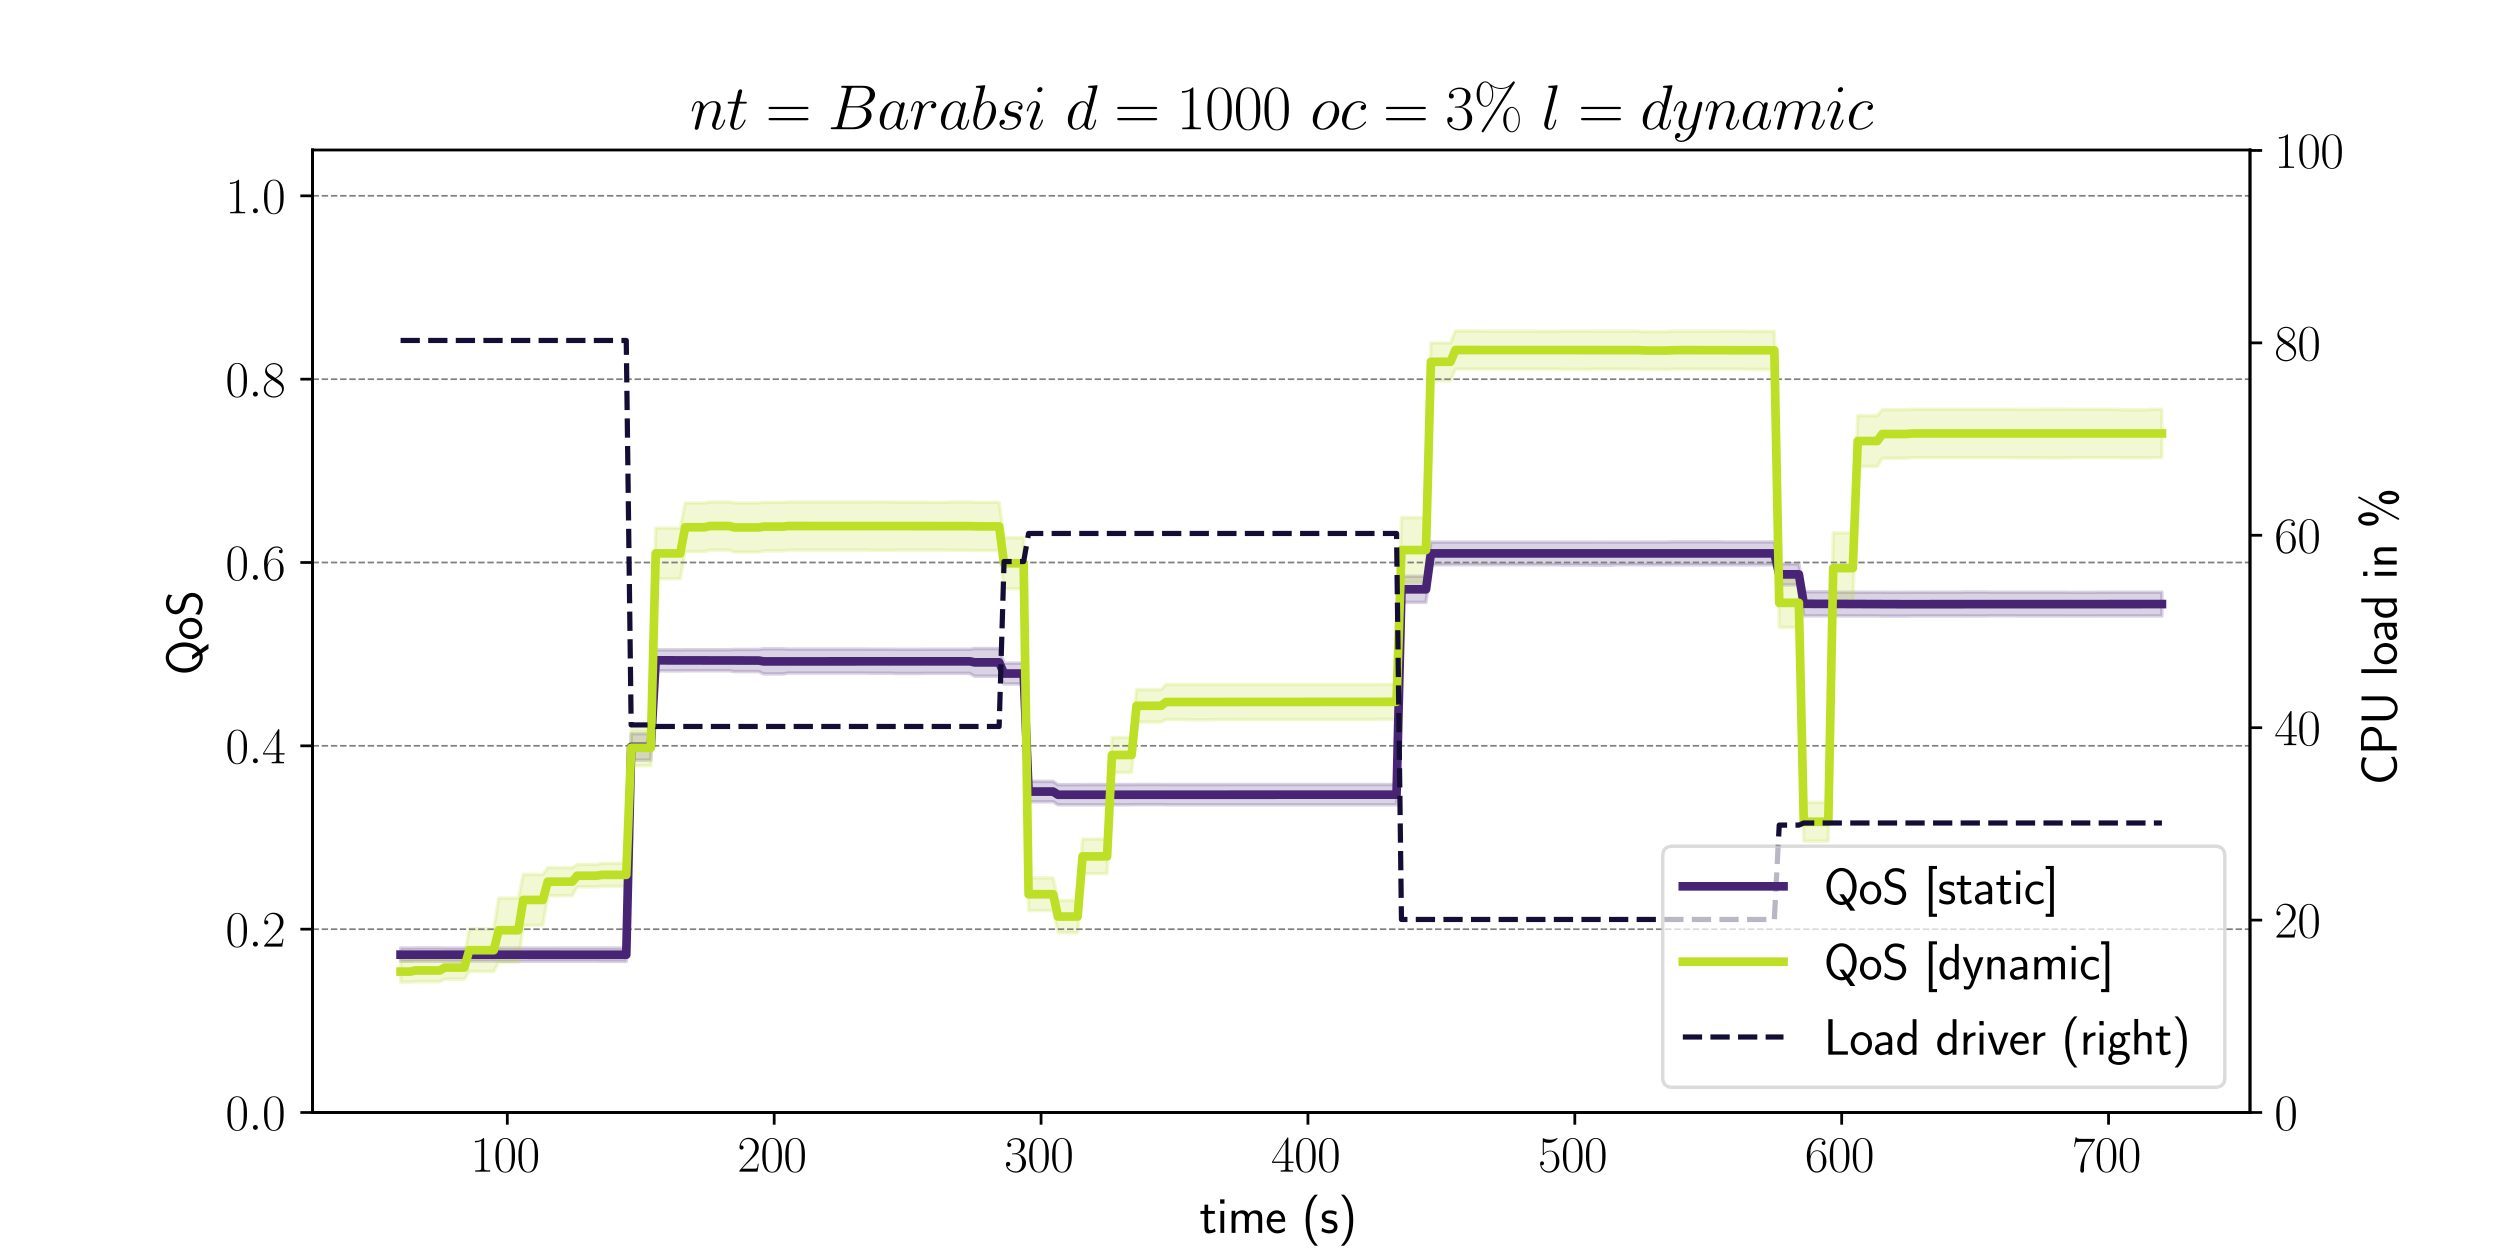<?xml version="1.0" encoding="utf-8" standalone="no"?>
<!DOCTYPE svg PUBLIC "-//W3C//DTD SVG 1.1//EN"
  "http://www.w3.org/Graphics/SVG/1.1/DTD/svg11.dtd">
<svg xmlns:xlink="http://www.w3.org/1999/xlink" width="720pt" height="360pt" viewBox="0 0 720 360" xmlns="http://www.w3.org/2000/svg" version="1.1">
 <defs>
  <style type="text/css">*{stroke-linejoin: round; stroke-linecap: butt}</style>
 </defs>
 <g id="figure_1">
  <g id="patch_1">
   <path d="M 0 360 
L 720 360 
L 720 0 
L 0 0 
z
" style="fill: #ffffff"/>
  </g>
  <g id="axes_1">
   <g id="patch_2">
    <path d="M 90 320.4 
L 648 320.4 
L 648 43.2 
L 90 43.2 
z
" style="fill: #ffffff"/>
   </g>
   <g id="PolyCollection_1">
    <defs>
     <path id="mc66e95055e" d="M 115.364 -83.166 
L 115.364 -86.961 
L 116.777 -86.961 
L 118.19 -86.961 
L 119.603 -86.991 
L 121.016 -86.991 
L 122.429 -86.991 
L 123.842 -86.991 
L 125.255 -86.991 
L 126.668 -86.991 
L 128.081 -86.961 
L 129.494 -86.961 
L 130.907 -86.961 
L 132.32 -86.961 
L 133.733 -86.961 
L 135.146 -86.969 
L 136.559 -86.969 
L 137.972 -86.969 
L 139.385 -86.969 
L 140.798 -86.969 
L 142.211 -86.969 
L 143.624 -86.961 
L 145.037 -86.961 
L 146.45 -86.961 
L 147.863 -86.961 
L 149.276 -86.961 
L 150.689 -86.961 
L 152.102 -86.961 
L 153.515 -86.961 
L 154.928 -86.961 
L 156.341 -86.961 
L 157.754 -86.961 
L 159.167 -86.961 
L 160.58 -86.961 
L 161.993 -86.961 
L 163.406 -86.961 
L 164.819 -86.961 
L 166.232 -86.961 
L 167.645 -86.961 
L 169.058 -86.961 
L 170.471 -86.961 
L 171.884 -86.961 
L 173.297 -86.962 
L 174.71 -86.962 
L 176.123 -86.962 
L 177.536 -86.962 
L 178.949 -86.962 
L 180.362 -86.962 
L 181.775 -148.71 
L 183.188 -148.71 
L 184.601 -148.71 
L 186.014 -148.71 
L 187.427 -148.71 
L 188.84 -172.86 
L 190.253 -172.86 
L 191.666 -172.86 
L 193.08 -172.86 
L 194.493 -172.86 
L 195.906 -172.86 
L 197.319 -172.876 
L 198.732 -172.876 
L 200.145 -172.876 
L 201.558 -172.876 
L 202.971 -172.876 
L 204.384 -172.876 
L 205.797 -172.876 
L 207.21 -172.876 
L 208.623 -172.876 
L 210.036 -172.876 
L 211.449 -172.954 
L 212.862 -172.954 
L 214.275 -172.954 
L 215.688 -172.954 
L 217.101 -172.954 
L 218.514 -172.954 
L 219.927 -173.144 
L 221.34 -173.144 
L 222.753 -173.144 
L 224.166 -173.144 
L 225.579 -173.144 
L 226.992 -173.043 
L 228.405 -173.043 
L 229.818 -173.043 
L 231.231 -173.043 
L 232.644 -173.043 
L 234.057 -173.043 
L 235.47 -173.043 
L 236.883 -173.043 
L 238.296 -173.043 
L 239.709 -173.043 
L 241.122 -173.043 
L 242.535 -173.043 
L 243.948 -173.043 
L 245.361 -173.043 
L 246.774 -173.043 
L 248.187 -173.043 
L 249.6 -173.043 
L 251.013 -173.026 
L 252.426 -173.026 
L 253.839 -173.026 
L 255.252 -173.026 
L 256.665 -173.026 
L 258.078 -172.997 
L 259.491 -172.997 
L 260.904 -172.997 
L 262.317 -172.997 
L 263.73 -172.997 
L 265.143 -172.997 
L 266.556 -173.01 
L 267.969 -173.01 
L 269.382 -173.01 
L 270.795 -173.01 
L 272.208 -173.01 
L 273.621 -173.01 
L 275.034 -173.01 
L 276.447 -173.01 
L 277.86 -173.01 
L 279.273 -173.01 
L 280.687 -173.23 
L 282.1 -173.23 
L 283.513 -173.23 
L 284.926 -173.23 
L 286.339 -173.23 
L 287.752 -173.23 
L 289.165 -169.012 
L 290.578 -169.012 
L 291.991 -169.012 
L 293.404 -169.012 
L 294.817 -169.012 
L 296.23 -134.966 
L 297.643 -134.966 
L 299.056 -134.966 
L 300.469 -134.966 
L 301.882 -134.966 
L 303.295 -134.966 
L 304.708 -134.01 
L 306.121 -134.01 
L 307.534 -134.01 
L 308.947 -134.01 
L 310.36 -134.01 
L 311.773 -134.052 
L 313.186 -134.052 
L 314.599 -134.052 
L 316.012 -134.052 
L 317.425 -134.052 
L 318.838 -134.052 
L 320.251 -134.052 
L 321.664 -134.052 
L 323.077 -134.052 
L 324.49 -134.052 
L 325.903 -134.052 
L 327.316 -134.075 
L 328.729 -134.075 
L 330.142 -134.075 
L 331.555 -134.075 
L 332.968 -134.075 
L 334.381 -134.075 
L 335.794 -134.052 
L 337.207 -134.052 
L 338.62 -134.052 
L 340.033 -134.052 
L 341.446 -134.052 
L 342.859 -134.052 
L 344.272 -134.052 
L 345.685 -134.052 
L 347.098 -134.052 
L 348.511 -134.052 
L 349.924 -134.052 
L 351.337 -134.052 
L 352.75 -134.052 
L 354.163 -134.052 
L 355.576 -134.052 
L 356.989 -134.052 
L 358.402 -134.052 
L 359.815 -134.052 
L 361.228 -134.052 
L 362.641 -134.052 
L 364.054 -134.052 
L 365.467 -134.052 
L 366.88 -134.052 
L 368.293 -134.052 
L 369.707 -134.052 
L 371.12 -134.052 
L 372.533 -134.052 
L 373.946 -134.052 
L 375.359 -134.052 
L 376.772 -134.052 
L 378.185 -134.052 
L 379.598 -134.052 
L 381.011 -134.052 
L 382.424 -134.052 
L 383.837 -134.052 
L 385.25 -134.052 
L 386.663 -134.052 
L 388.076 -134.052 
L 389.489 -134.052 
L 390.902 -134.052 
L 392.315 -134.052 
L 393.728 -134.052 
L 395.141 -134.052 
L 396.554 -134.052 
L 397.967 -134.052 
L 399.38 -134.052 
L 400.793 -134.052 
L 402.206 -134.052 
L 403.619 -194.037 
L 405.032 -194.037 
L 406.445 -194.037 
L 407.858 -194.037 
L 409.271 -194.037 
L 410.684 -194.037 
L 412.097 -203.883 
L 413.51 -203.883 
L 414.923 -203.883 
L 416.336 -203.883 
L 417.749 -203.883 
L 419.162 -203.883 
L 420.575 -203.883 
L 421.988 -203.883 
L 423.401 -203.883 
L 424.814 -203.883 
L 426.227 -203.883 
L 427.64 -203.883 
L 429.053 -203.883 
L 430.466 -203.883 
L 431.879 -203.883 
L 433.292 -203.883 
L 434.705 -203.883 
L 436.118 -203.883 
L 437.531 -203.883 
L 438.944 -203.883 
L 440.357 -203.883 
L 441.77 -203.883 
L 443.183 -203.883 
L 444.596 -203.883 
L 446.009 -203.883 
L 447.422 -203.883 
L 448.835 -203.883 
L 450.248 -203.862 
L 451.661 -203.862 
L 453.074 -203.862 
L 454.487 -203.862 
L 455.9 -203.862 
L 457.313 -203.862 
L 458.727 -203.883 
L 460.14 -203.883 
L 461.553 -203.883 
L 462.966 -203.883 
L 464.379 -203.883 
L 465.792 -203.861 
L 467.205 -203.861 
L 468.618 -203.861 
L 470.031 -203.861 
L 471.444 -203.861 
L 472.857 -203.912 
L 474.27 -203.912 
L 475.683 -203.912 
L 477.096 -203.912 
L 478.509 -203.912 
L 479.922 -203.912 
L 481.335 -203.955 
L 482.748 -203.955 
L 484.161 -203.955 
L 485.574 -203.955 
L 486.987 -203.955 
L 488.4 -203.955 
L 489.813 -203.955 
L 491.226 -203.955 
L 492.639 -203.955 
L 494.052 -203.955 
L 495.465 -203.955 
L 496.878 -203.915 
L 498.291 -203.915 
L 499.704 -203.915 
L 501.117 -203.915 
L 502.53 -203.915 
L 503.943 -203.915 
L 505.356 -203.915 
L 506.769 -203.915 
L 508.182 -203.915 
L 509.595 -203.915 
L 511.008 -203.915 
L 512.421 -197.61 
L 513.834 -197.61 
L 515.247 -197.61 
L 516.66 -197.61 
L 518.073 -197.61 
L 519.486 -189.578 
L 520.899 -189.578 
L 522.312 -189.578 
L 523.725 -189.578 
L 525.138 -189.578 
L 526.551 -189.578 
L 527.964 -189.444 
L 529.377 -189.444 
L 530.79 -189.444 
L 532.203 -189.444 
L 533.616 -189.444 
L 535.029 -189.444 
L 536.442 -189.444 
L 537.855 -189.444 
L 539.268 -189.444 
L 540.681 -189.444 
L 542.094 -189.437 
L 543.507 -189.437 
L 544.92 -189.437 
L 546.334 -189.437 
L 547.747 -189.437 
L 549.16 -189.437 
L 550.573 -189.444 
L 551.986 -189.444 
L 553.399 -189.444 
L 554.812 -189.444 
L 556.225 -189.444 
L 557.638 -189.444 
L 559.051 -189.444 
L 560.464 -189.444 
L 561.877 -189.444 
L 563.29 -189.444 
L 564.703 -189.444 
L 566.116 -189.501 
L 567.529 -189.501 
L 568.942 -189.501 
L 570.355 -189.501 
L 571.768 -189.501 
L 573.181 -189.448 
L 574.594 -189.448 
L 576.007 -189.448 
L 577.42 -189.448 
L 578.833 -189.448 
L 580.246 -189.448 
L 581.659 -189.444 
L 583.072 -189.444 
L 584.485 -189.444 
L 585.898 -189.444 
L 587.311 -189.444 
L 588.724 -189.444 
L 590.137 -189.444 
L 591.55 -189.444 
L 592.963 -189.444 
L 594.376 -189.444 
L 595.789 -189.404 
L 597.202 -189.404 
L 598.615 -189.404 
L 600.028 -189.404 
L 601.441 -189.404 
L 602.854 -189.404 
L 604.267 -189.444 
L 605.68 -189.444 
L 607.093 -189.444 
L 608.506 -189.444 
L 609.919 -189.444 
L 611.332 -189.444 
L 612.745 -189.444 
L 614.158 -189.444 
L 615.571 -189.444 
L 616.984 -189.444 
L 618.397 -189.444 
L 619.81 -189.444 
L 621.223 -189.444 
L 622.636 -189.444 
L 622.636 -182.602 
L 622.636 -182.602 
L 621.223 -182.602 
L 619.81 -182.602 
L 618.397 -182.602 
L 616.984 -182.602 
L 615.571 -182.602 
L 614.158 -182.602 
L 612.745 -182.602 
L 611.332 -182.602 
L 609.919 -182.602 
L 608.506 -182.602 
L 607.093 -182.602 
L 605.68 -182.602 
L 604.267 -182.602 
L 602.854 -182.586 
L 601.441 -182.586 
L 600.028 -182.586 
L 598.615 -182.586 
L 597.202 -182.586 
L 595.789 -182.586 
L 594.376 -182.602 
L 592.963 -182.602 
L 591.55 -182.602 
L 590.137 -182.602 
L 588.724 -182.602 
L 587.311 -182.602 
L 585.898 -182.602 
L 584.485 -182.602 
L 583.072 -182.602 
L 581.659 -182.602 
L 580.246 -182.653 
L 578.833 -182.653 
L 577.42 -182.653 
L 576.007 -182.653 
L 574.594 -182.653 
L 573.181 -182.653 
L 571.768 -182.601 
L 570.355 -182.601 
L 568.942 -182.601 
L 567.529 -182.601 
L 566.116 -182.601 
L 564.703 -182.602 
L 563.29 -182.602 
L 561.877 -182.602 
L 560.464 -182.602 
L 559.051 -182.602 
L 557.638 -182.602 
L 556.225 -182.602 
L 554.812 -182.602 
L 553.399 -182.602 
L 551.986 -182.602 
L 550.573 -182.602 
L 549.16 -182.553 
L 547.747 -182.553 
L 546.334 -182.553 
L 544.92 -182.553 
L 543.507 -182.553 
L 542.094 -182.553 
L 540.681 -182.602 
L 539.268 -182.602 
L 537.855 -182.602 
L 536.442 -182.602 
L 535.029 -182.602 
L 533.616 -182.602 
L 532.203 -182.602 
L 530.79 -182.602 
L 529.377 -182.602 
L 527.964 -182.602 
L 526.551 -182.634 
L 525.138 -182.634 
L 523.725 -182.634 
L 522.312 -182.634 
L 520.899 -182.634 
L 519.486 -182.634 
L 518.073 -191.553 
L 516.66 -191.553 
L 515.247 -191.553 
L 513.834 -191.553 
L 512.421 -191.553 
L 511.008 -197.311 
L 509.595 -197.311 
L 508.182 -197.311 
L 506.769 -197.311 
L 505.356 -197.311 
L 503.943 -197.311 
L 502.53 -197.311 
L 501.117 -197.311 
L 499.704 -197.311 
L 498.291 -197.311 
L 496.878 -197.311 
L 495.465 -197.326 
L 494.052 -197.326 
L 492.639 -197.326 
L 491.226 -197.326 
L 489.813 -197.326 
L 488.4 -197.326 
L 486.987 -197.326 
L 485.574 -197.326 
L 484.161 -197.326 
L 482.748 -197.326 
L 481.335 -197.326 
L 479.922 -197.313 
L 478.509 -197.313 
L 477.096 -197.313 
L 475.683 -197.313 
L 474.27 -197.313 
L 472.857 -197.313 
L 471.444 -197.364 
L 470.031 -197.364 
L 468.618 -197.364 
L 467.205 -197.364 
L 465.792 -197.364 
L 464.379 -197.23 
L 462.966 -197.23 
L 461.553 -197.23 
L 460.14 -197.23 
L 458.727 -197.23 
L 457.313 -197.252 
L 455.9 -197.252 
L 454.487 -197.252 
L 453.074 -197.252 
L 451.661 -197.252 
L 450.248 -197.252 
L 448.835 -197.343 
L 447.422 -197.343 
L 446.009 -197.343 
L 444.596 -197.343 
L 443.183 -197.343 
L 441.77 -197.343 
L 440.357 -197.343 
L 438.944 -197.343 
L 437.531 -197.343 
L 436.118 -197.343 
L 434.705 -197.343 
L 433.292 -197.343 
L 431.879 -197.343 
L 430.466 -197.343 
L 429.053 -197.343 
L 427.64 -197.343 
L 426.227 -197.343 
L 424.814 -197.343 
L 423.401 -197.343 
L 421.988 -197.343 
L 420.575 -197.343 
L 419.162 -197.343 
L 417.749 -197.343 
L 416.336 -197.343 
L 414.923 -197.343 
L 413.51 -197.343 
L 412.097 -197.343 
L 410.684 -186.511 
L 409.271 -186.511 
L 407.858 -186.511 
L 406.445 -186.511 
L 405.032 -186.511 
L 403.619 -186.511 
L 402.206 -128.224 
L 400.793 -128.224 
L 399.38 -128.224 
L 397.967 -128.224 
L 396.554 -128.224 
L 395.141 -128.224 
L 393.728 -128.224 
L 392.315 -128.224 
L 390.902 -128.224 
L 389.489 -128.224 
L 388.076 -128.224 
L 386.663 -128.224 
L 385.25 -128.224 
L 383.837 -128.224 
L 382.424 -128.224 
L 381.011 -128.224 
L 379.598 -128.224 
L 378.185 -128.224 
L 376.772 -128.224 
L 375.359 -128.224 
L 373.946 -128.224 
L 372.533 -128.224 
L 371.12 -128.224 
L 369.707 -128.224 
L 368.293 -128.224 
L 366.88 -128.224 
L 365.467 -128.224 
L 364.054 -128.224 
L 362.641 -128.224 
L 361.228 -128.224 
L 359.815 -128.224 
L 358.402 -128.224 
L 356.989 -128.224 
L 355.576 -128.224 
L 354.163 -128.224 
L 352.75 -128.224 
L 351.337 -128.224 
L 349.924 -128.224 
L 348.511 -128.224 
L 347.098 -128.224 
L 345.685 -128.224 
L 344.272 -128.224 
L 342.859 -128.224 
L 341.446 -128.224 
L 340.033 -128.224 
L 338.62 -128.224 
L 337.207 -128.224 
L 335.794 -128.224 
L 334.381 -128.257 
L 332.968 -128.257 
L 331.555 -128.257 
L 330.142 -128.257 
L 328.729 -128.257 
L 327.316 -128.257 
L 325.903 -128.224 
L 324.49 -128.224 
L 323.077 -128.224 
L 321.664 -128.224 
L 320.251 -128.224 
L 318.838 -128.224 
L 317.425 -128.224 
L 316.012 -128.224 
L 314.599 -128.224 
L 313.186 -128.224 
L 311.773 -128.224 
L 310.36 -128.211 
L 308.947 -128.211 
L 307.534 -128.211 
L 306.121 -128.211 
L 304.708 -128.211 
L 303.295 -129.09 
L 301.882 -129.09 
L 300.469 -129.09 
L 299.056 -129.09 
L 297.643 -129.09 
L 296.23 -129.09 
L 294.817 -163.017 
L 293.404 -163.017 
L 291.991 -163.017 
L 290.578 -163.017 
L 289.165 -163.017 
L 287.752 -165.246 
L 286.339 -165.246 
L 284.926 -165.246 
L 283.513 -165.246 
L 282.1 -165.246 
L 280.687 -165.246 
L 279.273 -166.077 
L 277.86 -166.077 
L 276.447 -166.077 
L 275.034 -166.077 
L 273.621 -166.077 
L 272.208 -166.077 
L 270.795 -166.077 
L 269.382 -166.077 
L 267.969 -166.077 
L 266.556 -166.077 
L 265.143 -166.035 
L 263.73 -166.035 
L 262.317 -166.035 
L 260.904 -166.035 
L 259.491 -166.035 
L 258.078 -166.035 
L 256.665 -166.117 
L 255.252 -166.117 
L 253.839 -166.117 
L 252.426 -166.117 
L 251.013 -166.117 
L 249.6 -166.155 
L 248.187 -166.155 
L 246.774 -166.155 
L 245.361 -166.155 
L 243.948 -166.155 
L 242.535 -166.155 
L 241.122 -166.155 
L 239.709 -166.155 
L 238.296 -166.155 
L 236.883 -166.155 
L 235.47 -166.155 
L 234.057 -166.155 
L 232.644 -166.155 
L 231.231 -166.155 
L 229.818 -166.155 
L 228.405 -166.155 
L 226.992 -166.155 
L 225.579 -165.888 
L 224.166 -165.888 
L 222.753 -165.888 
L 221.34 -165.888 
L 219.927 -165.888 
L 218.514 -166.578 
L 217.101 -166.578 
L 215.688 -166.578 
L 214.275 -166.578 
L 212.862 -166.578 
L 211.449 -166.578 
L 210.036 -166.823 
L 208.623 -166.823 
L 207.21 -166.823 
L 205.797 -166.823 
L 204.384 -166.823 
L 202.971 -166.823 
L 201.558 -166.823 
L 200.145 -166.823 
L 198.732 -166.823 
L 197.319 -166.823 
L 195.906 -166.784 
L 194.493 -166.784 
L 193.08 -166.784 
L 191.666 -166.784 
L 190.253 -166.784 
L 188.84 -166.784 
L 187.427 -141.078 
L 186.014 -141.078 
L 184.601 -141.078 
L 183.188 -141.078 
L 181.775 -141.078 
L 180.362 -83.109 
L 178.949 -83.109 
L 177.536 -83.109 
L 176.123 -83.109 
L 174.71 -83.109 
L 173.297 -83.109 
L 171.884 -83.166 
L 170.471 -83.166 
L 169.058 -83.166 
L 167.645 -83.166 
L 166.232 -83.166 
L 164.819 -83.166 
L 163.406 -83.166 
L 161.993 -83.166 
L 160.58 -83.166 
L 159.167 -83.166 
L 157.754 -83.166 
L 156.341 -83.166 
L 154.928 -83.166 
L 153.515 -83.166 
L 152.102 -83.166 
L 150.689 -83.166 
L 149.276 -83.166 
L 147.863 -83.166 
L 146.45 -83.166 
L 145.037 -83.166 
L 143.624 -83.166 
L 142.211 -83.213 
L 140.798 -83.213 
L 139.385 -83.213 
L 137.972 -83.213 
L 136.559 -83.213 
L 135.146 -83.213 
L 133.733 -83.166 
L 132.32 -83.166 
L 130.907 -83.166 
L 129.494 -83.166 
L 128.081 -83.166 
L 126.668 -83.191 
L 125.255 -83.191 
L 123.842 -83.191 
L 122.429 -83.191 
L 121.016 -83.191 
L 119.603 -83.191 
L 118.19 -83.166 
L 116.777 -83.166 
L 115.364 -83.166 
z
" style="stroke: #482475; stroke-opacity: 0.2"/>
    </defs>
    <g clip-path="url(#p9f4e09f59f)">
     <use xlink:href="#mc66e95055e" x="0" y="360" style="fill: #482475; fill-opacity: 0.2; stroke: #482475; stroke-opacity: 0.2"/>
    </g>
   </g>
   <g id="PolyCollection_2">
    <defs>
     <path id="mfc04549453" d="M 115.364 -77.142 
L 115.364 -83.203 
L 116.777 -83.203 
L 118.19 -83.203 
L 119.603 -83.741 
L 121.016 -83.741 
L 122.429 -83.741 
L 123.842 -83.741 
L 125.255 -83.741 
L 126.668 -83.741 
L 128.081 -84.68 
L 129.494 -84.68 
L 130.907 -84.68 
L 132.32 -84.68 
L 133.733 -84.68 
L 135.146 -92.468 
L 136.559 -92.468 
L 137.972 -92.468 
L 139.385 -92.468 
L 140.798 -92.468 
L 142.211 -92.468 
L 143.624 -101.333 
L 145.037 -101.333 
L 146.45 -101.333 
L 147.863 -101.333 
L 149.276 -101.333 
L 150.689 -108.153 
L 152.102 -108.153 
L 153.515 -108.153 
L 154.928 -108.153 
L 156.341 -108.153 
L 157.754 -110.105 
L 159.167 -110.105 
L 160.58 -110.105 
L 161.993 -110.105 
L 163.406 -110.105 
L 164.819 -110.105 
L 166.232 -111.035 
L 167.645 -111.035 
L 169.058 -111.035 
L 170.471 -111.035 
L 171.884 -111.035 
L 173.297 -111.377 
L 174.71 -111.377 
L 176.123 -111.377 
L 177.536 -111.377 
L 178.949 -111.377 
L 180.362 -111.377 
L 181.775 -149.813 
L 183.188 -149.813 
L 184.601 -149.813 
L 186.014 -149.813 
L 187.427 -149.813 
L 188.84 -207.919 
L 190.253 -207.919 
L 191.666 -207.919 
L 193.08 -207.919 
L 194.493 -207.919 
L 195.906 -207.919 
L 197.319 -215.151 
L 198.732 -215.151 
L 200.145 -215.151 
L 201.558 -215.151 
L 202.971 -215.151 
L 204.384 -215.451 
L 205.797 -215.451 
L 207.21 -215.451 
L 208.623 -215.451 
L 210.036 -215.451 
L 211.449 -215.162 
L 212.862 -215.162 
L 214.275 -215.162 
L 215.688 -215.162 
L 217.101 -215.162 
L 218.514 -215.162 
L 219.927 -215.334 
L 221.34 -215.334 
L 222.753 -215.334 
L 224.166 -215.334 
L 225.579 -215.334 
L 226.992 -215.451 
L 228.405 -215.451 
L 229.818 -215.451 
L 231.231 -215.451 
L 232.644 -215.451 
L 234.057 -215.451 
L 235.47 -215.451 
L 236.883 -215.451 
L 238.296 -215.451 
L 239.709 -215.451 
L 241.122 -215.451 
L 242.535 -215.451 
L 243.948 -215.451 
L 245.361 -215.451 
L 246.774 -215.451 
L 248.187 -215.451 
L 249.6 -215.451 
L 251.013 -215.454 
L 252.426 -215.454 
L 253.839 -215.454 
L 255.252 -215.454 
L 256.665 -215.454 
L 258.078 -215.398 
L 259.491 -215.398 
L 260.904 -215.398 
L 262.317 -215.398 
L 263.73 -215.398 
L 265.143 -215.398 
L 266.556 -215.342 
L 267.969 -215.342 
L 269.382 -215.342 
L 270.795 -215.342 
L 272.208 -215.342 
L 273.621 -215.45 
L 275.034 -215.45 
L 276.447 -215.45 
L 277.86 -215.45 
L 279.273 -215.45 
L 280.687 -215.354 
L 282.1 -215.354 
L 283.513 -215.354 
L 284.926 -215.354 
L 286.339 -215.354 
L 287.752 -215.354 
L 289.165 -205.136 
L 290.578 -205.136 
L 291.991 -205.136 
L 293.404 -205.136 
L 294.817 -205.136 
L 296.23 -107.187 
L 297.643 -107.187 
L 299.056 -107.187 
L 300.469 -107.187 
L 301.882 -107.187 
L 303.295 -107.187 
L 304.708 -100.7 
L 306.121 -100.7 
L 307.534 -100.7 
L 308.947 -100.7 
L 310.36 -100.7 
L 311.773 -118.35 
L 313.186 -118.35 
L 314.599 -118.35 
L 316.012 -118.35 
L 317.425 -118.35 
L 318.838 -118.35 
L 320.251 -147.615 
L 321.664 -147.615 
L 323.077 -147.615 
L 324.49 -147.615 
L 325.903 -147.615 
L 327.316 -161.419 
L 328.729 -161.419 
L 330.142 -161.419 
L 331.555 -161.419 
L 332.968 -161.419 
L 334.381 -161.419 
L 335.794 -162.87 
L 337.207 -162.87 
L 338.62 -162.87 
L 340.033 -162.87 
L 341.446 -162.87 
L 342.859 -162.871 
L 344.272 -162.871 
L 345.685 -162.871 
L 347.098 -162.871 
L 348.511 -162.871 
L 349.924 -162.87 
L 351.337 -162.87 
L 352.75 -162.87 
L 354.163 -162.87 
L 355.576 -162.87 
L 356.989 -162.87 
L 358.402 -162.87 
L 359.815 -162.87 
L 361.228 -162.87 
L 362.641 -162.87 
L 364.054 -162.87 
L 365.467 -162.87 
L 366.88 -162.87 
L 368.293 -162.87 
L 369.707 -162.87 
L 371.12 -162.87 
L 372.533 -162.87 
L 373.946 -162.87 
L 375.359 -162.87 
L 376.772 -162.87 
L 378.185 -162.87 
L 379.598 -162.87 
L 381.011 -162.87 
L 382.424 -162.87 
L 383.837 -162.87 
L 385.25 -162.87 
L 386.663 -162.87 
L 388.076 -162.87 
L 389.489 -162.87 
L 390.902 -162.87 
L 392.315 -162.87 
L 393.728 -162.87 
L 395.141 -162.87 
L 396.554 -162.9 
L 397.967 -162.9 
L 399.38 -162.9 
L 400.793 -162.9 
L 402.206 -162.9 
L 403.619 -210.93 
L 405.032 -210.93 
L 406.445 -210.93 
L 407.858 -210.93 
L 409.271 -210.93 
L 410.684 -210.93 
L 412.097 -261.258 
L 413.51 -261.258 
L 414.923 -261.258 
L 416.336 -261.258 
L 417.749 -261.258 
L 419.162 -264.703 
L 420.575 -264.703 
L 421.988 -264.703 
L 423.401 -264.703 
L 424.814 -264.703 
L 426.227 -264.703 
L 427.64 -264.642 
L 429.053 -264.642 
L 430.466 -264.642 
L 431.879 -264.642 
L 433.292 -264.642 
L 434.705 -264.642 
L 436.118 -264.642 
L 437.531 -264.642 
L 438.944 -264.642 
L 440.357 -264.642 
L 441.77 -264.642 
L 443.183 -264.581 
L 444.596 -264.581 
L 446.009 -264.581 
L 447.422 -264.581 
L 448.835 -264.581 
L 450.248 -264.649 
L 451.661 -264.649 
L 453.074 -264.649 
L 454.487 -264.649 
L 455.9 -264.649 
L 457.313 -264.649 
L 458.727 -264.642 
L 460.14 -264.642 
L 461.553 -264.642 
L 462.966 -264.642 
L 464.379 -264.642 
L 465.792 -264.642 
L 467.205 -264.642 
L 468.618 -264.642 
L 470.031 -264.642 
L 471.444 -264.642 
L 472.857 -264.492 
L 474.27 -264.492 
L 475.683 -264.492 
L 477.096 -264.492 
L 478.509 -264.492 
L 479.922 -264.492 
L 481.335 -264.642 
L 482.748 -264.642 
L 484.161 -264.642 
L 485.574 -264.642 
L 486.987 -264.642 
L 488.4 -264.642 
L 489.813 -264.642 
L 491.226 -264.642 
L 492.639 -264.642 
L 494.052 -264.642 
L 495.465 -264.642 
L 496.878 -264.646 
L 498.291 -264.646 
L 499.704 -264.646 
L 501.117 -264.646 
L 502.53 -264.646 
L 503.943 -264.571 
L 505.356 -264.571 
L 506.769 -264.571 
L 508.182 -264.571 
L 509.595 -264.571 
L 511.008 -264.571 
L 512.421 -193.477 
L 513.834 -193.477 
L 515.247 -193.477 
L 516.66 -193.477 
L 518.073 -193.477 
L 519.486 -128.918 
L 520.899 -128.918 
L 522.312 -128.918 
L 523.725 -128.918 
L 525.138 -128.918 
L 526.551 -128.918 
L 527.964 -206.524 
L 529.377 -206.524 
L 530.79 -206.524 
L 532.203 -206.524 
L 533.616 -206.524 
L 535.029 -240.309 
L 536.442 -240.309 
L 537.855 -240.309 
L 539.268 -240.309 
L 540.681 -240.309 
L 542.094 -242.012 
L 543.507 -242.012 
L 544.92 -242.012 
L 546.334 -242.012 
L 547.747 -242.012 
L 549.16 -242.012 
L 550.573 -242.14 
L 551.986 -242.14 
L 553.399 -242.14 
L 554.812 -242.14 
L 556.225 -242.14 
L 557.638 -242.14 
L 559.051 -242.14 
L 560.464 -242.14 
L 561.877 -242.14 
L 563.29 -242.14 
L 564.703 -242.14 
L 566.116 -242.14 
L 567.529 -242.14 
L 568.942 -242.14 
L 570.355 -242.14 
L 571.768 -242.14 
L 573.181 -242.14 
L 574.594 -242.14 
L 576.007 -242.14 
L 577.42 -242.14 
L 578.833 -242.14 
L 580.246 -242.14 
L 581.659 -242.111 
L 583.072 -242.111 
L 584.485 -242.111 
L 585.898 -242.111 
L 587.311 -242.111 
L 588.724 -242.153 
L 590.137 -242.153 
L 591.55 -242.153 
L 592.963 -242.153 
L 594.376 -242.153 
L 595.789 -242.14 
L 597.202 -242.14 
L 598.615 -242.14 
L 600.028 -242.14 
L 601.441 -242.14 
L 602.854 -242.14 
L 604.267 -242.14 
L 605.68 -242.14 
L 607.093 -242.14 
L 608.506 -242.14 
L 609.919 -242.14 
L 611.332 -241.985 
L 612.745 -241.985 
L 614.158 -241.985 
L 615.571 -241.985 
L 616.984 -241.985 
L 618.397 -241.985 
L 619.81 -242.14 
L 621.223 -242.14 
L 622.636 -242.14 
L 622.636 -228.168 
L 622.636 -228.168 
L 621.223 -228.168 
L 619.81 -228.168 
L 618.397 -228.157 
L 616.984 -228.157 
L 615.571 -228.157 
L 614.158 -228.157 
L 612.745 -228.157 
L 611.332 -228.157 
L 609.919 -228.168 
L 608.506 -228.168 
L 607.093 -228.168 
L 605.68 -228.168 
L 604.267 -228.168 
L 602.854 -228.168 
L 601.441 -228.168 
L 600.028 -228.168 
L 598.615 -228.168 
L 597.202 -228.168 
L 595.789 -228.168 
L 594.376 -228.1 
L 592.963 -228.1 
L 591.55 -228.1 
L 590.137 -228.1 
L 588.724 -228.1 
L 587.311 -228.141 
L 585.898 -228.141 
L 584.485 -228.141 
L 583.072 -228.141 
L 581.659 -228.141 
L 580.246 -228.168 
L 578.833 -228.168 
L 577.42 -228.168 
L 576.007 -228.168 
L 574.594 -228.168 
L 573.181 -228.168 
L 571.768 -228.168 
L 570.355 -228.168 
L 568.942 -228.168 
L 567.529 -228.168 
L 566.116 -228.168 
L 564.703 -228.168 
L 563.29 -228.168 
L 561.877 -228.168 
L 560.464 -228.168 
L 559.051 -228.168 
L 557.638 -228.168 
L 556.225 -228.168 
L 554.812 -228.168 
L 553.399 -228.168 
L 551.986 -228.168 
L 550.573 -228.168 
L 549.16 -228.019 
L 547.747 -228.019 
L 546.334 -228.019 
L 544.92 -228.019 
L 543.507 -228.019 
L 542.094 -228.019 
L 540.681 -225.665 
L 539.268 -225.665 
L 537.855 -225.665 
L 536.442 -225.665 
L 535.029 -225.665 
L 533.616 -186.252 
L 532.203 -186.252 
L 530.79 -186.252 
L 529.377 -186.252 
L 527.964 -186.252 
L 526.551 -117.742 
L 525.138 -117.742 
L 523.725 -117.742 
L 522.312 -117.742 
L 520.899 -117.742 
L 519.486 -117.742 
L 518.073 -179.291 
L 516.66 -179.291 
L 515.247 -179.291 
L 513.834 -179.291 
L 512.421 -179.291 
L 511.008 -253.646 
L 509.595 -253.646 
L 508.182 -253.646 
L 506.769 -253.646 
L 505.356 -253.646 
L 503.943 -253.646 
L 502.53 -253.683 
L 501.117 -253.683 
L 499.704 -253.683 
L 498.291 -253.683 
L 496.878 -253.683 
L 495.465 -253.687 
L 494.052 -253.687 
L 492.639 -253.687 
L 491.226 -253.687 
L 489.813 -253.687 
L 488.4 -253.687 
L 486.987 -253.687 
L 485.574 -253.687 
L 484.161 -253.687 
L 482.748 -253.687 
L 481.335 -253.687 
L 479.922 -253.614 
L 478.509 -253.614 
L 477.096 -253.614 
L 475.683 -253.614 
L 474.27 -253.614 
L 472.857 -253.614 
L 471.444 -253.687 
L 470.031 -253.687 
L 468.618 -253.687 
L 467.205 -253.687 
L 465.792 -253.687 
L 464.379 -253.687 
L 462.966 -253.687 
L 461.553 -253.687 
L 460.14 -253.687 
L 458.727 -253.687 
L 457.313 -253.624 
L 455.9 -253.624 
L 454.487 -253.624 
L 453.074 -253.624 
L 451.661 -253.624 
L 450.248 -253.624 
L 448.835 -253.691 
L 447.422 -253.691 
L 446.009 -253.691 
L 444.596 -253.691 
L 443.183 -253.691 
L 441.77 -253.687 
L 440.357 -253.687 
L 438.944 -253.687 
L 437.531 -253.687 
L 436.118 -253.687 
L 434.705 -253.687 
L 433.292 -253.687 
L 431.879 -253.687 
L 430.466 -253.687 
L 429.053 -253.687 
L 427.64 -253.687 
L 426.227 -253.681 
L 424.814 -253.681 
L 423.401 -253.681 
L 421.988 -253.681 
L 420.575 -253.681 
L 419.162 -253.681 
L 417.749 -250.345 
L 416.336 -250.345 
L 414.923 -250.345 
L 413.51 -250.345 
L 412.097 -250.345 
L 410.684 -192.241 
L 409.271 -192.241 
L 407.858 -192.241 
L 406.445 -192.241 
L 405.032 -192.241 
L 403.619 -192.241 
L 402.206 -152.845 
L 400.793 -152.845 
L 399.38 -152.845 
L 397.967 -152.845 
L 396.554 -152.845 
L 395.141 -152.763 
L 393.728 -152.763 
L 392.315 -152.763 
L 390.902 -152.763 
L 389.489 -152.763 
L 388.076 -152.763 
L 386.663 -152.763 
L 385.25 -152.763 
L 383.837 -152.763 
L 382.424 -152.763 
L 381.011 -152.763 
L 379.598 -152.763 
L 378.185 -152.763 
L 376.772 -152.763 
L 375.359 -152.763 
L 373.946 -152.763 
L 372.533 -152.763 
L 371.12 -152.763 
L 369.707 -152.763 
L 368.293 -152.763 
L 366.88 -152.763 
L 365.467 -152.763 
L 364.054 -152.763 
L 362.641 -152.763 
L 361.228 -152.763 
L 359.815 -152.763 
L 358.402 -152.763 
L 356.989 -152.763 
L 355.576 -152.763 
L 354.163 -152.763 
L 352.75 -152.763 
L 351.337 -152.763 
L 349.924 -152.763 
L 348.511 -152.706 
L 347.098 -152.706 
L 345.685 -152.706 
L 344.272 -152.706 
L 342.859 -152.706 
L 341.446 -152.763 
L 340.033 -152.763 
L 338.62 -152.763 
L 337.207 -152.763 
L 335.794 -152.763 
L 334.381 -152.047 
L 332.968 -152.047 
L 331.555 -152.047 
L 330.142 -152.047 
L 328.729 -152.047 
L 327.316 -152.047 
L 325.903 -137.505 
L 324.49 -137.505 
L 323.077 -137.505 
L 321.664 -137.505 
L 320.251 -137.505 
L 318.838 -108.357 
L 317.425 -108.357 
L 316.012 -108.357 
L 314.599 -108.357 
L 313.186 -108.357 
L 311.773 -108.357 
L 310.36 -91.381 
L 308.947 -91.381 
L 307.534 -91.381 
L 306.121 -91.381 
L 304.708 -91.381 
L 303.295 -97.733 
L 301.882 -97.733 
L 300.469 -97.733 
L 299.056 -97.733 
L 297.643 -97.733 
L 296.23 -97.733 
L 294.817 -190.419 
L 293.404 -190.419 
L 291.991 -190.419 
L 290.578 -190.419 
L 289.165 -190.419 
L 287.752 -201.432 
L 286.339 -201.432 
L 284.926 -201.432 
L 283.513 -201.432 
L 282.1 -201.432 
L 280.687 -201.432 
L 279.273 -201.502 
L 277.86 -201.502 
L 276.447 -201.502 
L 275.034 -201.502 
L 273.621 -201.502 
L 272.208 -201.555 
L 270.795 -201.555 
L 269.382 -201.555 
L 267.969 -201.555 
L 266.556 -201.555 
L 265.143 -201.555 
L 263.73 -201.555 
L 262.317 -201.555 
L 260.904 -201.555 
L 259.491 -201.555 
L 258.078 -201.555 
L 256.665 -201.498 
L 255.252 -201.498 
L 253.839 -201.498 
L 252.426 -201.498 
L 251.013 -201.498 
L 249.6 -201.557 
L 248.187 -201.557 
L 246.774 -201.557 
L 245.361 -201.557 
L 243.948 -201.557 
L 242.535 -201.557 
L 241.122 -201.557 
L 239.709 -201.557 
L 238.296 -201.557 
L 236.883 -201.557 
L 235.47 -201.557 
L 234.057 -201.557 
L 232.644 -201.557 
L 231.231 -201.557 
L 229.818 -201.557 
L 228.405 -201.557 
L 226.992 -201.557 
L 225.579 -201.341 
L 224.166 -201.341 
L 222.753 -201.341 
L 221.34 -201.341 
L 219.927 -201.341 
L 218.514 -201.013 
L 217.101 -201.013 
L 215.688 -201.013 
L 214.275 -201.013 
L 212.862 -201.013 
L 211.449 -201.013 
L 210.036 -201.557 
L 208.623 -201.557 
L 207.21 -201.557 
L 205.797 -201.557 
L 204.384 -201.557 
L 202.971 -201.135 
L 201.558 -201.135 
L 200.145 -201.135 
L 198.732 -201.135 
L 197.319 -201.135 
L 195.906 -193.306 
L 194.493 -193.306 
L 193.08 -193.306 
L 191.666 -193.306 
L 190.253 -193.306 
L 188.84 -193.306 
L 187.427 -139.475 
L 186.014 -139.475 
L 184.601 -139.475 
L 183.188 -139.475 
L 181.775 -139.475 
L 180.362 -104.714 
L 178.949 -104.714 
L 177.536 -104.714 
L 176.123 -104.714 
L 174.71 -104.714 
L 173.297 -104.714 
L 171.884 -104.555 
L 170.471 -104.555 
L 169.058 -104.555 
L 167.645 -104.555 
L 166.232 -104.555 
L 164.819 -102.04 
L 163.406 -102.04 
L 161.993 -102.04 
L 160.58 -102.04 
L 159.167 -102.04 
L 157.754 -102.04 
L 156.341 -93.487 
L 154.928 -93.487 
L 153.515 -93.487 
L 152.102 -93.487 
L 150.689 -93.487 
L 149.276 -82.855 
L 147.863 -82.855 
L 146.45 -82.855 
L 145.037 -82.855 
L 143.624 -82.855 
L 142.211 -80.217 
L 140.798 -80.217 
L 139.385 -80.217 
L 137.972 -80.217 
L 136.559 -80.217 
L 135.146 -80.217 
L 133.733 -77.998 
L 132.32 -77.998 
L 130.907 -77.998 
L 129.494 -77.998 
L 128.081 -77.998 
L 126.668 -77.271 
L 125.255 -77.271 
L 123.842 -77.271 
L 122.429 -77.271 
L 121.016 -77.271 
L 119.603 -77.271 
L 118.19 -77.142 
L 116.777 -77.142 
L 115.364 -77.142 
z
" style="stroke: #bddf26; stroke-opacity: 0.2"/>
    </defs>
    <g clip-path="url(#p9f4e09f59f)">
     <use xlink:href="#mfc04549453" x="0" y="360" style="fill: #bddf26; fill-opacity: 0.2; stroke: #bddf26; stroke-opacity: 0.2"/>
    </g>
   </g>
   <g id="matplotlib.axis_1">
    <g id="xtick_1">
     <g id="line2d_1">
      <defs>
       <path id="m226e988b0f" d="M 0 0 
L 0 3.5 
" style="stroke: #000000; stroke-width: 0.8"/>
      </defs>
      <g>
       <use xlink:href="#m226e988b0f" x="146.107" y="320.4" style="stroke: #000000; stroke-width: 0.8"/>
      </g>
     </g>
     <g id="text_1">
      <!-- $\mathdefault{100}$ -->
      <g transform="translate(135.499 337.432) scale(0.145 -0.145)">
       <defs>
        <path id="CMR17-31" d="M 1702 4058 
C 1702 4192 1696 4192 1606 4192 
C 1357 3916 979 3827 621 3827 
C 602 3827 570 3827 563 3808 
C 557 3795 557 3782 557 3648 
C 755 3648 1088 3686 1344 3839 
L 1344 461 
C 1344 236 1331 160 781 160 
L 589 160 
L 589 0 
C 896 0 1216 0 1523 0 
C 1830 0 2150 0 2458 0 
L 2458 160 
L 2266 160 
C 1715 160 1702 230 1702 458 
L 1702 4058 
z
" transform="scale(0.016)"/>
        <path id="CMR17-30" d="M 2688 2025 
C 2688 2416 2682 3080 2413 3591 
C 2176 4039 1798 4198 1466 4198 
C 1158 4198 768 4058 525 3597 
C 269 3118 243 2524 243 2025 
C 243 1661 250 1106 448 619 
C 723 -39 1216 -128 1466 -128 
C 1760 -128 2208 -7 2470 600 
C 2662 1042 2688 1559 2688 2025 
z
M 1466 -26 
C 1056 -26 813 325 723 812 
C 653 1188 653 1738 653 2096 
C 653 2588 653 2997 736 3387 
C 858 3929 1216 4096 1466 4096 
C 1728 4096 2067 3923 2189 3400 
C 2272 3036 2278 2607 2278 2096 
C 2278 1680 2278 1169 2202 792 
C 2067 95 1690 -26 1466 -26 
z
" transform="scale(0.016)"/>
       </defs>
       <use xlink:href="#CMR17-31" transform="scale(0.996)"/>
       <use xlink:href="#CMR17-30" transform="translate(45.69 0) scale(0.996)"/>
       <use xlink:href="#CMR17-30" transform="translate(91.381 0) scale(0.996)"/>
      </g>
     </g>
    </g>
    <g id="xtick_2">
     <g id="line2d_2">
      <g>
       <use xlink:href="#m226e988b0f" x="222.967" y="320.4" style="stroke: #000000; stroke-width: 0.8"/>
      </g>
     </g>
     <g id="text_2">
      <!-- $\mathdefault{200}$ -->
      <g transform="translate(212.358 337.432) scale(0.145 -0.145)">
       <defs>
        <path id="CMR17-32" d="M 2669 989 
L 2554 989 
C 2490 536 2438 459 2413 420 
C 2381 369 1920 369 1830 369 
L 602 369 
C 832 619 1280 1072 1824 1597 
C 2214 1967 2669 2402 2669 3035 
C 2669 3790 2067 4224 1395 4224 
C 691 4224 262 3604 262 3030 
C 262 2780 448 2748 525 2748 
C 589 2748 781 2787 781 3010 
C 781 3207 614 3264 525 3264 
C 486 3264 448 3258 422 3245 
C 544 3790 915 4058 1306 4058 
C 1862 4058 2227 3617 2227 3035 
C 2227 2479 1901 2000 1536 1584 
L 262 146 
L 262 0 
L 2515 0 
L 2669 989 
z
" transform="scale(0.016)"/>
       </defs>
       <use xlink:href="#CMR17-32" transform="scale(0.996)"/>
       <use xlink:href="#CMR17-30" transform="translate(45.69 0) scale(0.996)"/>
       <use xlink:href="#CMR17-30" transform="translate(91.381 0) scale(0.996)"/>
      </g>
     </g>
    </g>
    <g id="xtick_3">
     <g id="line2d_3">
      <g>
       <use xlink:href="#m226e988b0f" x="299.826" y="320.4" style="stroke: #000000; stroke-width: 0.8"/>
      </g>
     </g>
     <g id="text_3">
      <!-- $\mathdefault{300}$ -->
      <g transform="translate(289.218 337.432) scale(0.145 -0.145)">
       <defs>
        <path id="CMR17-33" d="M 1414 2157 
C 1984 2157 2234 1662 2234 1090 
C 2234 320 1824 25 1453 25 
C 1114 25 563 194 390 693 
C 422 680 454 680 486 680 
C 640 680 755 782 755 948 
C 755 1133 614 1216 486 1216 
C 378 1216 211 1165 211 926 
C 211 335 787 -128 1466 -128 
C 2176 -128 2720 430 2720 1085 
C 2720 1707 2208 2157 1600 2227 
C 2086 2328 2554 2756 2554 3329 
C 2554 3820 2048 4179 1472 4179 
C 890 4179 378 3829 378 3329 
C 378 3110 544 3072 627 3072 
C 762 3072 877 3155 877 3321 
C 877 3486 762 3569 627 3569 
C 602 3569 570 3569 544 3557 
C 730 3959 1235 4032 1459 4032 
C 1683 4032 2106 3925 2106 3320 
C 2106 3143 2080 2828 1862 2550 
C 1670 2304 1453 2304 1242 2284 
C 1210 2284 1062 2269 1037 2269 
C 992 2263 966 2257 966 2208 
C 966 2163 973 2157 1101 2157 
L 1414 2157 
z
" transform="scale(0.016)"/>
       </defs>
       <use xlink:href="#CMR17-33" transform="scale(0.996)"/>
       <use xlink:href="#CMR17-30" transform="translate(45.69 0) scale(0.996)"/>
       <use xlink:href="#CMR17-30" transform="translate(91.381 0) scale(0.996)"/>
      </g>
     </g>
    </g>
    <g id="xtick_4">
     <g id="line2d_4">
      <g>
       <use xlink:href="#m226e988b0f" x="376.686" y="320.4" style="stroke: #000000; stroke-width: 0.8"/>
      </g>
     </g>
     <g id="text_4">
      <!-- $\mathdefault{400}$ -->
      <g transform="translate(366.077 337.432) scale(0.145 -0.145)">
       <defs>
        <path id="CMR17-34" d="M 2150 4122 
C 2150 4256 2144 4256 2029 4256 
L 128 1254 
L 128 1088 
L 1779 1088 
L 1779 457 
C 1779 224 1766 160 1318 160 
L 1197 160 
L 1197 0 
C 1402 0 1747 0 1965 0 
C 2182 0 2528 0 2733 0 
L 2733 160 
L 2611 160 
C 2163 160 2150 224 2150 457 
L 2150 1088 
L 2803 1088 
L 2803 1254 
L 2150 1254 
L 2150 4122 
z
M 1798 3703 
L 1798 1254 
L 256 1254 
L 1798 3703 
z
" transform="scale(0.016)"/>
       </defs>
       <use xlink:href="#CMR17-34" transform="scale(0.996)"/>
       <use xlink:href="#CMR17-30" transform="translate(45.69 0) scale(0.996)"/>
       <use xlink:href="#CMR17-30" transform="translate(91.381 0) scale(0.996)"/>
      </g>
     </g>
    </g>
    <g id="xtick_5">
     <g id="line2d_5">
      <g>
       <use xlink:href="#m226e988b0f" x="453.545" y="320.4" style="stroke: #000000; stroke-width: 0.8"/>
      </g>
     </g>
     <g id="text_5">
      <!-- $\mathdefault{500}$ -->
      <g transform="translate(442.937 337.432) scale(0.145 -0.145)">
       <defs>
        <path id="CMR17-35" d="M 730 3692 
C 794 3666 1056 3584 1325 3584 
C 1920 3584 2246 3911 2432 4100 
C 2432 4157 2432 4192 2394 4192 
C 2387 4192 2374 4192 2323 4163 
C 2099 4058 1837 3973 1517 3973 
C 1325 3973 1037 3999 723 4139 
C 653 4171 640 4171 634 4171 
C 602 4171 595 4164 595 4037 
L 595 2203 
C 595 2089 595 2057 659 2057 
C 691 2057 704 2070 736 2114 
C 941 2401 1222 2522 1542 2522 
C 1766 2522 2246 2382 2246 1289 
C 2246 1085 2246 715 2054 421 
C 1894 159 1645 25 1370 25 
C 947 25 518 320 403 814 
C 429 807 480 795 506 795 
C 589 795 749 840 749 1038 
C 749 1210 627 1280 506 1280 
C 358 1280 262 1190 262 1011 
C 262 454 704 -128 1382 -128 
C 2042 -128 2669 440 2669 1264 
C 2669 2030 2170 2624 1549 2624 
C 1222 2624 947 2503 730 2274 
L 730 3692 
z
" transform="scale(0.016)"/>
       </defs>
       <use xlink:href="#CMR17-35" transform="scale(0.996)"/>
       <use xlink:href="#CMR17-30" transform="translate(45.69 0) scale(0.996)"/>
       <use xlink:href="#CMR17-30" transform="translate(91.381 0) scale(0.996)"/>
      </g>
     </g>
    </g>
    <g id="xtick_6">
     <g id="line2d_6">
      <g>
       <use xlink:href="#m226e988b0f" x="530.405" y="320.4" style="stroke: #000000; stroke-width: 0.8"/>
      </g>
     </g>
     <g id="text_6">
      <!-- $\mathdefault{600}$ -->
      <g transform="translate(519.796 337.432) scale(0.145 -0.145)">
       <defs>
        <path id="CMR17-36" d="M 678 2176 
C 678 3690 1395 4032 1811 4032 
C 1946 4032 2272 4009 2400 3776 
C 2298 3776 2106 3776 2106 3553 
C 2106 3381 2246 3323 2336 3323 
C 2394 3323 2566 3348 2566 3560 
C 2566 3954 2246 4179 1805 4179 
C 1043 4179 243 3390 243 1984 
C 243 253 966 -128 1478 -128 
C 2099 -128 2688 427 2688 1283 
C 2688 2081 2170 2662 1517 2662 
C 1126 2662 838 2407 678 1960 
L 678 2176 
z
M 1478 25 
C 691 25 691 1200 691 1436 
C 691 1896 909 2560 1504 2560 
C 1613 2560 1926 2560 2138 2120 
C 2253 1870 2253 1609 2253 1289 
C 2253 944 2253 690 2118 434 
C 1978 171 1773 25 1478 25 
z
" transform="scale(0.016)"/>
       </defs>
       <use xlink:href="#CMR17-36" transform="scale(0.996)"/>
       <use xlink:href="#CMR17-30" transform="translate(45.69 0) scale(0.996)"/>
       <use xlink:href="#CMR17-30" transform="translate(91.381 0) scale(0.996)"/>
      </g>
     </g>
    </g>
    <g id="xtick_7">
     <g id="line2d_7">
      <g>
       <use xlink:href="#m226e988b0f" x="607.264" y="320.4" style="stroke: #000000; stroke-width: 0.8"/>
      </g>
     </g>
     <g id="text_7">
      <!-- $\mathdefault{700}$ -->
      <g transform="translate(596.656 337.432) scale(0.145 -0.145)">
       <defs>
        <path id="CMR17-37" d="M 2886 3941 
L 2886 4081 
L 1382 4081 
C 634 4081 621 4165 595 4288 
L 480 4288 
L 294 3094 
L 410 3094 
C 429 3215 474 3540 550 3661 
C 589 3712 1062 3712 1171 3712 
L 2579 3712 
L 1869 2661 
C 1395 1954 1069 999 1069 165 
C 1069 89 1069 -128 1299 -128 
C 1530 -128 1530 89 1530 171 
L 1530 465 
C 1530 1508 1709 2196 2003 2636 
L 2886 3941 
z
" transform="scale(0.016)"/>
       </defs>
       <use xlink:href="#CMR17-37" transform="scale(0.996)"/>
       <use xlink:href="#CMR17-30" transform="translate(45.69 0) scale(0.996)"/>
       <use xlink:href="#CMR17-30" transform="translate(91.381 0) scale(0.996)"/>
      </g>
     </g>
    </g>
    <g id="text_8">
     <!-- time (s) -->
     <g transform="translate(345.477 355.075) scale(0.145 -0.145)">
      <defs>
       <path id="CMSS17-74" d="M 1069 2368 
L 1901 2368 
L 1901 2737 
L 1069 2737 
L 1069 3520 
L 614 3520 
L 614 2737 
L 109 2737 
L 109 2368 
L 602 2368 
L 602 749 
C 602 384 685 -64 1107 -64 
C 1427 -64 1722 25 2003 172 
L 1901 548 
C 1747 414 1562 337 1363 337 
C 1082 337 1069 696 1069 856 
L 1069 2368 
z
" transform="scale(0.016)"/>
       <path id="CMSS17-69" d="M 979 4183 
L 442 4183 
L 442 3648 
L 979 3648 
L 979 4183 
z
M 947 2739 
L 474 2739 
L 474 0 
L 947 0 
L 947 2739 
z
" transform="scale(0.016)"/>
       <path id="CMSS17-6d" d="M 4288 1877 
C 4288 2308 4179 2816 3462 2816 
C 2982 2816 2694 2516 2566 2331 
C 2451 2670 2182 2816 1798 2816 
C 1363 2816 1088 2568 941 2389 
L 941 2758 
L 474 2758 
L 474 0 
L 960 0 
L 960 1559 
C 960 1939 1101 2428 1555 2428 
C 2138 2428 2138 2016 2138 1829 
L 2138 0 
L 2624 0 
L 2624 1559 
C 2624 1939 2765 2428 3219 2428 
C 3802 2428 3802 2016 3802 1829 
L 3802 0 
L 4288 0 
L 4288 1877 
z
" transform="scale(0.016)"/>
       <path id="CMSS17-65" d="M 2502 1377 
C 2502 1590 2490 2003 2285 2345 
C 2061 2713 1696 2816 1421 2816 
C 755 2816 192 2188 192 1375 
C 192 582 774 -64 1510 -64 
C 1798 -64 2150 19 2470 248 
C 2470 274 2458 414 2451 420 
C 2451 433 2432 630 2432 656 
C 2125 407 1773 325 1517 325 
C 1107 325 666 667 646 1377 
L 2502 1377 
z
M 698 1728 
C 781 2084 1062 2421 1421 2421 
C 1517 2421 1965 2421 2080 1728 
L 698 1728 
z
" transform="scale(0.016)"/>
       <path id="CMSS17-28" d="M 1613 4768 
C 1267 4417 474 3601 474 1588 
C 474 -433 1267 -1243 1613 -1600 
L 2003 -1600 
C 1216 -784 960 357 960 1581 
C 960 2798 1203 3946 2003 4768 
L 1613 4768 
z
" transform="scale(0.016)"/>
       <path id="CMSS17-73" d="M 2061 2627 
C 1683 2807 1389 2807 1197 2807 
C 742 2807 198 2648 198 2003 
C 198 1359 902 1218 1094 1179 
C 1389 1122 1715 1058 1715 740 
C 1715 337 1254 337 1171 337 
C 915 337 563 407 243 638 
L 166 210 
C 531 0 883 -64 1178 -64 
C 1965 -64 2163 416 2163 781 
C 2163 1094 1984 1305 1862 1401 
C 1651 1568 1574 1587 1050 1696 
C 960 1709 646 1779 646 2066 
C 646 2432 1050 2432 1139 2432 
C 1555 2432 1811 2303 1984 2208 
L 2061 2627 
z
" transform="scale(0.016)"/>
       <path id="CMSS17-29" d="M 723 -1600 
C 1069 -1249 1862 -433 1862 1581 
C 1862 3601 1069 4411 723 4768 
L 333 4768 
C 1120 3952 1376 2811 1376 1588 
C 1376 370 1133 -778 333 -1600 
L 723 -1600 
z
" transform="scale(0.016)"/>
      </defs>
      <use xlink:href="#CMSS17-74" transform="scale(0.996)"/>
      <use xlink:href="#CMSS17-69" transform="translate(33.832 0) scale(0.996)"/>
      <use xlink:href="#CMSS17-6d" transform="translate(56.012 0) scale(0.996)"/>
      <use xlink:href="#CMSS17-65" transform="translate(130.242 0) scale(0.996)"/>
      <use xlink:href="#CMSS17-28" transform="translate(203.109 0) scale(0.996)"/>
      <use xlink:href="#CMSS17-73" transform="translate(239.543 0) scale(0.996)"/>
      <use xlink:href="#CMSS17-29" transform="translate(275.457 0) scale(0.996)"/>
     </g>
    </g>
   </g>
   <g id="matplotlib.axis_2">
    <g id="ytick_1">
     <g id="line2d_8">
      <path d="M 90 320.4 
L 648 320.4 
" clip-path="url(#p9f4e09f59f)" style="fill: none; stroke-dasharray: 1.85,0.8; stroke-dashoffset: 0; stroke: #808080; stroke-width: 0.5"/>
     </g>
     <g id="line2d_9">
      <defs>
       <path id="m45bd7ad390" d="M 0 0 
L -3.5 0 
" style="stroke: #000000; stroke-width: 0.8"/>
      </defs>
      <g>
       <use xlink:href="#m45bd7ad390" x="90" y="320.4" style="stroke: #000000; stroke-width: 0.8"/>
      </g>
     </g>
     <g id="text_9">
      <!-- $\mathdefault{0.0}$ -->
      <g transform="translate(64.926 325.416) scale(0.145 -0.145)">
       <defs>
        <path id="CMMI12-3a" d="M 1178 307 
C 1178 492 1024 619 870 619 
C 685 619 557 466 557 313 
C 557 128 710 0 864 0 
C 1050 0 1178 153 1178 307 
z
" transform="scale(0.016)"/>
       </defs>
       <use xlink:href="#CMR17-30" transform="scale(0.996)"/>
       <use xlink:href="#CMMI12-3a" transform="translate(45.69 0) scale(0.996)"/>
       <use xlink:href="#CMR17-30" transform="translate(72.788 0) scale(0.996)"/>
      </g>
     </g>
    </g>
    <g id="ytick_2">
     <g id="line2d_10">
      <path d="M 90 267.6 
L 648 267.6 
" clip-path="url(#p9f4e09f59f)" style="fill: none; stroke-dasharray: 1.85,0.8; stroke-dashoffset: 0; stroke: #808080; stroke-width: 0.5"/>
     </g>
     <g id="line2d_11">
      <g>
       <use xlink:href="#m45bd7ad390" x="90" y="267.6" style="stroke: #000000; stroke-width: 0.8"/>
      </g>
     </g>
     <g id="text_10">
      <!-- $\mathdefault{0.2}$ -->
      <g transform="translate(64.926 272.616) scale(0.145 -0.145)">
       <use xlink:href="#CMR17-30" transform="scale(0.996)"/>
       <use xlink:href="#CMMI12-3a" transform="translate(45.69 0) scale(0.996)"/>
       <use xlink:href="#CMR17-32" transform="translate(72.788 0) scale(0.996)"/>
      </g>
     </g>
    </g>
    <g id="ytick_3">
     <g id="line2d_12">
      <path d="M 90 214.8 
L 648 214.8 
" clip-path="url(#p9f4e09f59f)" style="fill: none; stroke-dasharray: 1.85,0.8; stroke-dashoffset: 0; stroke: #808080; stroke-width: 0.5"/>
     </g>
     <g id="line2d_13">
      <g>
       <use xlink:href="#m45bd7ad390" x="90" y="214.8" style="stroke: #000000; stroke-width: 0.8"/>
      </g>
     </g>
     <g id="text_11">
      <!-- $\mathdefault{0.4}$ -->
      <g transform="translate(64.926 219.816) scale(0.145 -0.145)">
       <use xlink:href="#CMR17-30" transform="scale(0.996)"/>
       <use xlink:href="#CMMI12-3a" transform="translate(45.69 0) scale(0.996)"/>
       <use xlink:href="#CMR17-34" transform="translate(72.788 0) scale(0.996)"/>
      </g>
     </g>
    </g>
    <g id="ytick_4">
     <g id="line2d_14">
      <path d="M 90 162 
L 648 162 
" clip-path="url(#p9f4e09f59f)" style="fill: none; stroke-dasharray: 1.85,0.8; stroke-dashoffset: 0; stroke: #808080; stroke-width: 0.5"/>
     </g>
     <g id="line2d_15">
      <g>
       <use xlink:href="#m45bd7ad390" x="90" y="162" style="stroke: #000000; stroke-width: 0.8"/>
      </g>
     </g>
     <g id="text_12">
      <!-- $\mathdefault{0.6}$ -->
      <g transform="translate(64.926 167.016) scale(0.145 -0.145)">
       <use xlink:href="#CMR17-30" transform="scale(0.996)"/>
       <use xlink:href="#CMMI12-3a" transform="translate(45.69 0) scale(0.996)"/>
       <use xlink:href="#CMR17-36" transform="translate(72.788 0) scale(0.996)"/>
      </g>
     </g>
    </g>
    <g id="ytick_5">
     <g id="line2d_16">
      <path d="M 90 109.2 
L 648 109.2 
" clip-path="url(#p9f4e09f59f)" style="fill: none; stroke-dasharray: 1.85,0.8; stroke-dashoffset: 0; stroke: #808080; stroke-width: 0.5"/>
     </g>
     <g id="line2d_17">
      <g>
       <use xlink:href="#m45bd7ad390" x="90" y="109.2" style="stroke: #000000; stroke-width: 0.8"/>
      </g>
     </g>
     <g id="text_13">
      <!-- $\mathdefault{0.8}$ -->
      <g transform="translate(64.926 114.216) scale(0.145 -0.145)">
       <defs>
        <path id="CMR17-38" d="M 1741 2264 
C 2144 2467 2554 2773 2554 3263 
C 2554 3841 1990 4179 1472 4179 
C 890 4179 378 3759 378 3180 
C 378 3021 416 2747 666 2505 
C 730 2442 998 2251 1171 2130 
C 883 1983 211 1634 211 934 
C 211 279 838 -128 1459 -128 
C 2144 -128 2720 362 2720 1010 
C 2720 1590 2330 1857 2074 2029 
L 1741 2264 
z
M 902 2822 
C 851 2854 595 3051 595 3351 
C 595 3739 998 4032 1459 4032 
C 1965 4032 2336 3676 2336 3262 
C 2336 2669 1670 2331 1638 2331 
C 1632 2331 1626 2331 1574 2370 
L 902 2822 
z
M 2080 1519 
C 2176 1449 2483 1240 2483 851 
C 2483 381 2010 25 1472 25 
C 890 25 448 438 448 940 
C 448 1443 838 1862 1280 2060 
L 2080 1519 
z
" transform="scale(0.016)"/>
       </defs>
       <use xlink:href="#CMR17-30" transform="scale(0.996)"/>
       <use xlink:href="#CMMI12-3a" transform="translate(45.69 0) scale(0.996)"/>
       <use xlink:href="#CMR17-38" transform="translate(72.788 0) scale(0.996)"/>
      </g>
     </g>
    </g>
    <g id="ytick_6">
     <g id="line2d_18">
      <path d="M 90 56.4 
L 648 56.4 
" clip-path="url(#p9f4e09f59f)" style="fill: none; stroke-dasharray: 1.85,0.8; stroke-dashoffset: 0; stroke: #808080; stroke-width: 0.5"/>
     </g>
     <g id="line2d_19">
      <g>
       <use xlink:href="#m45bd7ad390" x="90" y="56.4" style="stroke: #000000; stroke-width: 0.8"/>
      </g>
     </g>
     <g id="text_14">
      <!-- $\mathdefault{1.0}$ -->
      <g transform="translate(64.926 61.416) scale(0.145 -0.145)">
       <use xlink:href="#CMR17-31" transform="scale(0.996)"/>
       <use xlink:href="#CMMI12-3a" transform="translate(45.69 0) scale(0.996)"/>
       <use xlink:href="#CMR17-30" transform="translate(72.788 0) scale(0.996)"/>
      </g>
     </g>
    </g>
    <g id="text_15">
     <!-- QoS -->
     <g transform="translate(58.117 194.482) rotate(-90) scale(0.145 -0.145)">
      <defs>
       <path id="CMSS17-51" d="M 3200 202 
C 3981 833 4096 1689 4096 2174 
C 4096 3501 3219 4497 2214 4497 
C 1210 4497 333 3497 333 2178 
C 333 847 1222 -128 2214 -128 
C 2438 -128 2630 -77 2765 -26 
L 3302 -832 
L 3930 -832 
L 3200 202 
z
M 2528 324 
C 2438 293 2330 273 2214 273 
C 1523 273 858 993 858 2178 
C 858 3357 1517 4096 2214 4096 
C 2918 4096 3571 3350 3571 2178 
C 3571 1771 3507 1089 2950 566 
L 2490 1210 
L 1939 1210 
L 2528 324 
z
" transform="scale(0.016)"/>
       <path id="CMSS17-6f" d="M 2829 1356 
C 2829 2176 2221 2816 1504 2816 
C 768 2816 173 2157 173 1356 
C 173 544 787 -64 1498 -64 
C 2227 -64 2829 563 2829 1356 
z
M 1504 337 
C 1050 337 659 709 659 1408 
C 659 2151 1114 2427 1498 2427 
C 1914 2427 2342 2126 2342 1408 
C 2342 683 1926 337 1504 337 
z
" transform="scale(0.016)"/>
       <path id="CMSS17-53" d="M 2797 4169 
C 2515 4334 2208 4480 1690 4480 
C 864 4480 333 3879 333 3266 
C 333 3025 403 2753 653 2475 
C 902 2196 1184 2121 1542 2033 
C 1690 1994 1939 1924 1984 1906 
C 2342 1767 2515 1444 2515 1140 
C 2515 742 2202 318 1645 318 
C 1453 318 890 318 358 819 
L 269 318 
C 794 -64 1363 -128 1651 -128 
C 2438 -128 3002 488 3002 1186 
C 3002 1440 2925 1763 2656 2061 
C 2394 2347 2163 2410 1638 2549 
C 1338 2626 1146 2677 986 2873 
C 877 3013 819 3146 819 3317 
C 819 3673 1126 4060 1690 4060 
C 1971 4060 2336 4002 2707 3660 
L 2797 4169 
z
" transform="scale(0.016)"/>
      </defs>
      <use xlink:href="#CMSS17-51" transform="scale(0.996)"/>
      <use xlink:href="#CMSS17-6f" transform="translate(69.024 0) scale(0.996)"/>
      <use xlink:href="#CMSS17-53" transform="translate(115.868 0) scale(0.996)"/>
     </g>
    </g>
   </g>
   <g id="line2d_20">
    <path d="M 115.364 274.937 
L 180.362 274.964 
L 181.775 215.106 
L 187.427 215.106 
L 188.84 190.178 
L 218.514 190.234 
L 219.927 190.484 
L 279.273 190.457 
L 280.687 190.762 
L 287.752 190.762 
L 289.165 193.985 
L 294.817 193.985 
L 296.23 227.972 
L 303.295 227.972 
L 304.708 228.889 
L 402.206 228.862 
L 403.619 169.726 
L 410.684 169.726 
L 412.097 159.387 
L 511.008 159.387 
L 512.421 165.419 
L 518.073 165.419 
L 519.486 173.894 
L 540.681 173.977 
L 547.747 174.005 
L 622.636 173.977 
L 622.636 173.977 
" clip-path="url(#p9f4e09f59f)" style="fill: none; stroke: #482475; stroke-width: 2.5; stroke-linecap: square"/>
   </g>
   <g id="line2d_21">
    <path d="M 115.364 279.827 
L 118.19 279.827 
L 119.603 279.494 
L 126.668 279.494 
L 128.081 278.661 
L 133.733 278.661 
L 135.146 273.658 
L 142.211 273.658 
L 143.624 267.906 
L 149.276 267.906 
L 150.689 259.18 
L 156.341 259.18 
L 157.754 253.927 
L 164.819 253.927 
L 166.232 252.205 
L 171.884 252.205 
L 173.297 251.955 
L 180.362 251.955 
L 181.775 215.356 
L 187.427 215.356 
L 188.84 159.387 
L 195.906 159.387 
L 197.319 151.857 
L 202.971 151.857 
L 204.384 151.496 
L 210.036 151.496 
L 211.449 151.913 
L 218.514 151.913 
L 219.927 151.662 
L 225.579 151.662 
L 226.992 151.496 
L 279.273 151.524 
L 282.1 151.607 
L 287.752 151.607 
L 289.165 162.223 
L 294.817 162.223 
L 296.23 257.54 
L 303.295 257.54 
L 304.708 263.96 
L 310.36 263.96 
L 311.773 246.646 
L 318.838 246.646 
L 320.251 217.44 
L 325.903 217.44 
L 327.316 203.267 
L 334.381 203.267 
L 335.794 202.183 
L 402.206 202.128 
L 403.619 158.415 
L 410.684 158.415 
L 412.097 104.198 
L 417.749 104.198 
L 419.162 100.808 
L 471.444 100.836 
L 474.27 100.947 
L 479.922 100.947 
L 482.748 100.836 
L 511.008 100.891 
L 512.421 173.616 
L 518.073 173.616 
L 519.486 236.67 
L 526.551 236.67 
L 527.964 163.612 
L 533.616 163.612 
L 535.029 127.013 
L 540.681 127.013 
L 542.094 124.985 
L 549.16 124.985 
L 550.573 124.846 
L 622.636 124.846 
L 622.636 124.846 
" clip-path="url(#p9f4e09f59f)" style="fill: none; stroke: #bddf26; stroke-width: 2.5; stroke-linecap: square"/>
   </g>
   <g id="patch_3">
    <path d="M 90 320.4 
L 90 43.2 
" style="fill: none; stroke: #000000; stroke-width: 0.8; stroke-linejoin: miter; stroke-linecap: square"/>
   </g>
   <g id="patch_4">
    <path d="M 648 320.4 
L 648 43.2 
" style="fill: none; stroke: #000000; stroke-width: 0.8; stroke-linejoin: miter; stroke-linecap: square"/>
   </g>
   <g id="patch_5">
    <path d="M 90 320.4 
L 648 320.4 
" style="fill: none; stroke: #000000; stroke-width: 0.8; stroke-linejoin: miter; stroke-linecap: square"/>
   </g>
   <g id="text_16">
    <!-- $nt=Barabsi$ $d=1000$ $oc=3\%$ $l=dynamic$ -->
    <g transform="translate(198.687 37.2) scale(0.18 -0.18)">
     <defs>
      <path id="CMMI12-6e" d="M 1318 1871 
C 1331 1910 1491 2229 1728 2433 
C 1894 2586 2112 2689 2362 2689 
C 2618 2689 2707 2497 2707 2242 
C 2707 1878 2445 1150 2317 805 
C 2259 651 2227 568 2227 453 
C 2227 166 2426 -64 2733 -64 
C 3328 -64 3552 875 3552 913 
C 3552 945 3526 971 3488 971 
C 3430 971 3424 952 3392 843 
C 3245 319 3002 64 2752 64 
C 2688 64 2586 64 2586 269 
C 2586 429 2656 621 2694 710 
C 2822 1063 3091 1780 3091 2145 
C 3091 2528 2867 2816 2381 2816 
C 1811 2816 1510 2415 1395 2255 
C 1376 2618 1114 2816 832 2816 
C 627 2816 486 2695 378 2478 
C 262 2248 173 1865 173 1839 
C 173 1814 198 1782 243 1782 
C 294 1782 301 1788 339 1935 
C 442 2325 557 2689 813 2689 
C 960 2689 1011 2586 1011 2395 
C 1011 2254 947 2005 902 1807 
L 723 1118 
C 698 996 627 709 595 594 
C 550 428 480 128 480 96 
C 480 6 550 -64 646 -64 
C 723 -64 813 -26 864 70 
C 877 102 934 326 966 453 
L 1107 1028 
L 1318 1871 
z
" transform="scale(0.016)"/>
      <path id="CMMI12-74" d="M 1286 2566 
L 1875 2566 
C 1997 2566 2061 2566 2061 2681 
C 2061 2752 2022 2752 1894 2752 
L 1331 2752 
L 1568 3692 
C 1594 3781 1594 3794 1594 3840 
C 1594 3943 1510 4000 1427 4000 
C 1376 4000 1229 3981 1178 3775 
L 928 2752 
L 326 2752 
C 198 2752 141 2752 141 2630 
C 141 2566 186 2566 307 2566 
L 877 2566 
L 454 881 
C 403 658 384 594 384 511 
C 384 211 595 -64 954 -64 
C 1600 -64 1946 868 1946 912 
C 1946 951 1920 970 1882 970 
C 1869 970 1843 970 1830 944 
C 1824 938 1818 931 1773 829 
C 1638 511 1344 64 973 64 
C 781 64 768 224 768 364 
C 768 370 768 492 787 568 
L 1286 2566 
z
" transform="scale(0.016)"/>
      <path id="CMR17-3d" d="M 4115 2017 
C 4211 2017 4307 2017 4307 2125 
C 4307 2240 4198 2240 4090 2240 
L 512 2240 
C 403 2240 294 2240 294 2125 
C 294 2017 390 2017 486 2017 
L 4115 2017 
z
M 4090 896 
C 4198 896 4307 896 4307 1011 
C 4307 1119 4211 1119 4115 1119 
L 486 1119 
C 390 1119 294 1119 294 1011 
C 294 896 403 896 512 896 
L 4090 896 
z
" transform="scale(0.016)"/>
      <path id="CMMI12-42" d="M 2342 3921 
C 2400 4160 2426 4160 2675 4160 
L 3507 4160 
C 4230 4160 4230 3544 4230 3485 
C 4230 2966 3712 2304 2867 2304 
L 1946 2304 
L 2342 3921 
z
M 3424 2275 
C 4122 2402 4755 2886 4755 3473 
C 4755 3970 4314 4352 3590 4352 
L 1536 4352 
C 1414 4352 1357 4352 1357 4226 
C 1357 4160 1414 4160 1510 4160 
C 1901 4160 1901 4112 1901 4044 
C 1901 4032 1901 3993 1875 3897 
L 1011 472 
C 954 249 941 185 493 185 
C 371 185 307 185 307 70 
C 307 0 346 0 474 0 
L 2669 0 
C 3648 0 4403 739 4403 1383 
C 4403 1906 3942 2224 3424 2275 
z
M 2515 185 
L 1651 185 
C 1562 185 1549 185 1510 192 
C 1440 198 1434 211 1434 261 
C 1434 305 1446 343 1459 399 
L 1907 2176 
L 3110 2176 
C 3866 2176 3866 1483 3866 1433 
C 3866 828 3309 185 2515 185 
z
" transform="scale(0.016)"/>
      <path id="CMMI12-61" d="M 1926 760 
C 1894 651 1894 639 1805 517 
C 1664 338 1382 64 1082 64 
C 819 64 672 300 672 677 
C 672 1028 870 1743 992 2012 
C 1210 2459 1510 2689 1760 2689 
C 2182 2689 2266 2165 2266 2114 
C 2266 2108 2246 2024 2240 2012 
L 1926 760 
z
M 2336 2395 
C 2266 2561 2093 2816 1760 2816 
C 1037 2816 256 1884 256 939 
C 256 307 627 -64 1062 -64 
C 1414 -64 1715 211 1894 422 
C 1958 45 2259 -64 2451 -64 
C 2643 -64 2797 51 2912 281 
C 3014 498 3104 888 3104 913 
C 3104 945 3078 971 3040 971 
C 2982 971 2976 939 2950 843 
C 2854 466 2733 64 2470 64 
C 2285 64 2272 230 2272 358 
C 2272 505 2291 575 2349 824 
C 2394 984 2426 1124 2477 1309 
C 2714 2267 2771 2497 2771 2535 
C 2771 2625 2701 2695 2605 2695 
C 2400 2695 2349 2472 2336 2395 
z
" transform="scale(0.016)"/>
      <path id="CMMI12-72" d="M 2490 2612 
C 2291 2574 2189 2433 2189 2293 
C 2189 2139 2310 2088 2400 2088 
C 2579 2088 2726 2242 2726 2433 
C 2726 2638 2528 2816 2208 2816 
C 1952 2816 1658 2701 1389 2312 
C 1344 2650 1088 2816 832 2816 
C 582 2816 454 2625 378 2484 
C 269 2254 173 1871 173 1839 
C 173 1814 198 1782 243 1782 
C 294 1782 301 1788 339 1935 
C 435 2318 557 2689 813 2689 
C 966 2689 1011 2580 1011 2395 
C 1011 2254 947 2005 902 1807 
L 723 1118 
C 698 996 627 709 595 594 
C 550 428 480 128 480 96 
C 480 6 550 -64 646 -64 
C 717 -64 838 -19 877 109 
C 896 160 1133 1124 1171 1271 
C 1203 1411 1242 1546 1274 1686 
C 1299 1775 1325 1878 1344 1961 
C 1363 2018 1536 2331 1696 2472 
C 1773 2542 1939 2689 2202 2689 
C 2304 2689 2406 2670 2490 2612 
z
" transform="scale(0.016)"/>
      <path id="CMMI12-62" d="M 1478 4257 
C 1485 4283 1498 4321 1498 4352 
C 1498 4416 1434 4416 1421 4416 
C 1414 4416 1184 4393 1069 4377 
C 960 4377 864 4358 749 4358 
C 595 4345 550 4339 550 4224 
C 550 4160 614 4160 678 4160 
C 1005 4160 1005 4103 1005 4040 
C 1005 3996 954 3811 928 3696 
L 774 3085 
C 710 2831 346 1387 320 1272 
C 288 1114 288 1005 288 922 
C 288 274 653 -64 1069 -64 
C 1811 -64 2579 888 2579 1814 
C 2579 2401 2246 2816 1766 2816 
C 1434 2816 1133 2542 1011 2414 
L 1478 4257 
z
M 1075 64 
C 870 64 646 217 646 715 
C 646 926 666 1047 781 1494 
C 800 1577 902 1986 928 2069 
C 941 2120 1318 2689 1754 2689 
C 2035 2689 2163 2408 2163 2076 
C 2163 1769 1984 1047 1824 715 
C 1664 370 1370 64 1075 64 
z
" transform="scale(0.016)"/>
      <path id="CMMI12-73" d="M 1459 1280 
C 1568 1261 1741 1223 1779 1216 
C 1862 1192 2150 1090 2150 783 
C 2150 586 1971 70 1229 70 
C 1094 70 614 70 486 436 
C 742 404 870 603 870 745 
C 870 880 781 950 653 950 
C 512 950 326 841 326 552 
C 326 173 710 -64 1222 -64 
C 2195 -64 2483 651 2483 984 
C 2483 1079 2483 1258 2278 1462 
C 2118 1616 1965 1648 1619 1718 
C 1446 1756 1171 1814 1171 2101 
C 1171 2229 1286 2689 1894 2689 
C 2163 2689 2426 2589 2490 2368 
C 2208 2368 2195 2125 2195 2119 
C 2195 1984 2317 1946 2374 1946 
C 2464 1946 2643 2015 2643 2281 
C 2643 2545 2400 2816 1901 2816 
C 1062 2816 838 2160 838 1899 
C 838 1414 1312 1312 1459 1280 
z
" transform="scale(0.016)"/>
      <path id="CMMI12-69" d="M 1811 913 
C 1811 945 1786 971 1747 971 
C 1690 971 1683 952 1651 843 
C 1485 262 1222 64 1011 64 
C 934 64 845 83 845 275 
C 845 447 922 639 992 830 
L 1440 2018 
C 1459 2069 1504 2184 1504 2305 
C 1504 2574 1312 2816 998 2816 
C 410 2816 173 1890 173 1839 
C 173 1814 198 1782 243 1782 
C 301 1782 307 1807 333 1896 
C 486 2428 730 2682 979 2682 
C 1037 2682 1146 2682 1146 2478 
C 1146 2312 1062 2101 1011 1961 
L 563 773 
C 525 671 486 568 486 453 
C 486 166 685 -64 992 -64 
C 1581 -64 1811 869 1811 913 
z
M 1760 4013 
C 1760 4109 1683 4224 1542 4224 
C 1395 4224 1229 4083 1229 3917 
C 1229 3758 1363 3707 1440 3707 
C 1613 3707 1760 3873 1760 4013 
z
" transform="scale(0.016)"/>
      <path id="CMMI12-64" d="M 3219 4257 
C 3226 4282 3238 4320 3238 4352 
C 3238 4416 3174 4416 3162 4416 
C 3155 4416 2842 4388 2810 4380 
C 2701 4373 2605 4358 2490 4358 
C 2330 4345 2285 4339 2285 4224 
C 2285 4160 2336 4160 2426 4160 
C 2739 4160 2746 4103 2746 4040 
C 2746 4002 2733 3952 2726 3933 
L 2336 2395 
C 2266 2561 2093 2816 1760 2816 
C 1037 2816 256 1884 256 939 
C 256 307 627 -64 1062 -64 
C 1414 -64 1715 211 1894 422 
C 1958 45 2259 -64 2451 -64 
C 2643 -64 2797 51 2912 281 
C 3014 498 3104 888 3104 913 
C 3104 945 3078 971 3040 971 
C 2982 971 2976 939 2950 843 
C 2854 466 2733 64 2470 64 
C 2285 64 2272 229 2272 357 
C 2272 382 2272 515 2317 694 
L 3219 4257 
z
M 1926 760 
C 1894 651 1894 639 1805 517 
C 1664 338 1382 64 1082 64 
C 819 64 672 300 672 677 
C 672 1028 870 1743 992 2012 
C 1210 2459 1510 2689 1760 2689 
C 2182 2689 2266 2165 2266 2114 
C 2266 2108 2246 2024 2240 2012 
L 1926 760 
z
" transform="scale(0.016)"/>
      <path id="CMMI12-6f" d="M 2918 1756 
C 2918 2363 2522 2816 1939 2816 
C 1094 2816 262 1897 262 996 
C 262 390 659 -64 1242 -64 
C 2093 -64 2918 856 2918 1756 
z
M 1248 64 
C 928 64 691 319 691 766 
C 691 1060 845 1712 1024 2031 
C 1312 2523 1670 2689 1933 2689 
C 2246 2689 2490 2433 2490 1986 
C 2490 1731 2355 1047 2112 658 
C 1850 230 1498 64 1248 64 
z
" transform="scale(0.016)"/>
      <path id="CMMI12-63" d="M 2502 2431 
C 2381 2431 2323 2431 2234 2355 
C 2195 2323 2125 2227 2125 2125 
C 2125 1997 2221 1920 2342 1920 
C 2496 1920 2669 2044 2669 2292 
C 2669 2588 2374 2816 1933 2816 
C 1094 2816 256 1903 256 996 
C 256 441 602 -64 1254 -64 
C 2125 -64 2675 622 2675 706 
C 2675 744 2637 776 2611 776 
C 2592 776 2586 770 2528 713 
C 2118 162 1510 64 1267 64 
C 826 64 685 446 685 764 
C 685 988 794 1605 1024 2039 
C 1190 2338 1536 2682 1939 2682 
C 2022 2682 2374 2682 2502 2431 
z
" transform="scale(0.016)"/>
      <path id="CMR17-25" d="M 4640 959 
C 4640 1698 4275 2240 3846 2240 
C 3411 2240 2970 1736 2970 959 
C 2970 183 3405 -320 3846 -320 
C 4275 -320 4640 215 4640 959 
z
M 3853 -218 
C 3686 -218 3270 -66 3270 959 
C 3270 1991 3686 2138 3853 2138 
C 4205 2138 4525 1634 4525 959 
C 4525 285 4205 -218 3853 -218 
z
M 4083 4577 
C 4128 4647 4134 4653 4134 4685 
C 4134 4761 4077 4800 4026 4800 
C 3962 4800 3936 4756 3891 4706 
C 3520 4190 3008 4134 2746 4134 
C 2106 4134 1715 4494 1594 4607 
C 1510 4682 1389 4800 1171 4800 
C 736 4800 294 4296 294 3519 
C 294 2743 730 2240 1171 2240 
C 1600 2240 1965 2778 1965 3527 
C 1965 3969 1830 4270 1811 4308 
C 2202 4064 2586 4032 2752 4032 
C 3162 4032 3456 4183 3616 4289 
L 3622 4283 
L 858 -84 
C 800 -174 800 -187 800 -206 
C 800 -276 858 -320 915 -320 
C 973 -320 992 -289 1037 -218 
L 4083 4577 
z
M 1178 2342 
C 1011 2342 595 2494 595 3519 
C 595 4551 1011 4698 1178 4698 
C 1530 4698 1850 4194 1850 3519 
C 1850 2845 1530 2342 1178 2342 
z
" transform="scale(0.016)"/>
      <path id="CMMI12-6c" d="M 1626 4257 
C 1632 4282 1645 4320 1645 4352 
C 1645 4416 1581 4416 1568 4416 
C 1562 4416 1331 4393 1216 4377 
C 1107 4377 1011 4358 896 4358 
C 742 4345 698 4339 698 4224 
C 698 4160 762 4160 826 4160 
C 1152 4160 1152 4102 1152 4039 
C 1152 4014 1152 4001 1120 3887 
L 326 731 
C 307 661 294 610 294 509 
C 294 191 531 -64 858 -64 
C 1069 -64 1210 76 1312 274 
C 1421 483 1510 884 1510 909 
C 1510 941 1485 967 1446 967 
C 1389 967 1382 935 1357 840 
C 1242 401 1126 64 870 64 
C 678 64 678 267 678 357 
C 678 382 678 515 723 694 
L 1626 4257 
z
" transform="scale(0.016)"/>
      <path id="CMMI12-79" d="M 1683 -700 
C 1510 -939 1261 -1152 947 -1152 
C 870 -1152 563 -1152 467 -889 
C 486 -895 518 -895 531 -895 
C 723 -895 851 -729 851 -582 
C 851 -435 730 -384 634 -384 
C 531 -384 307 -458 307 -759 
C 307 -1071 582 -1286 947 -1286 
C 1587 -1286 2234 -700 2413 6 
L 3040 2485 
C 3046 2517 3059 2556 3059 2594 
C 3059 2689 2982 2753 2886 2753 
C 2829 2753 2694 2727 2643 2535 
L 2170 658 
C 2138 543 2138 530 2086 460 
C 1958 281 1747 64 1440 64 
C 1082 64 1050 415 1050 588 
C 1050 952 1222 1443 1395 1903 
C 1466 2088 1504 2178 1504 2305 
C 1504 2574 1312 2816 998 2816 
C 410 2816 173 1890 173 1839 
C 173 1814 198 1782 243 1782 
C 301 1782 307 1807 333 1897 
C 486 2433 730 2689 979 2689 
C 1037 2689 1146 2689 1146 2478 
C 1146 2312 1075 2127 979 1884 
C 666 1047 666 837 666 683 
C 666 77 1101 -64 1421 -64 
C 1606 -64 1837 -6 2061 230 
L 2067 224 
C 1971 -147 1907 -392 1683 -700 
z
" transform="scale(0.016)"/>
      <path id="CMMI12-6d" d="M 1318 1871 
C 1331 1910 1491 2229 1728 2433 
C 1894 2586 2112 2689 2362 2689 
C 2618 2689 2707 2497 2707 2242 
C 2707 2203 2707 2076 2630 1775 
L 2470 1118 
C 2419 926 2298 453 2285 383 
C 2259 287 2221 121 2221 96 
C 2221 6 2291 -64 2387 -64 
C 2579 -64 2611 83 2669 313 
L 3053 1839 
C 3066 1890 3398 2689 4102 2689 
C 4358 2689 4448 2497 4448 2242 
C 4448 1884 4198 1188 4058 805 
C 4000 651 3968 568 3968 453 
C 3968 166 4166 -64 4474 -64 
C 5069 -64 5293 875 5293 913 
C 5293 945 5267 971 5229 971 
C 5171 971 5165 952 5133 843 
C 4986 332 4749 64 4493 64 
C 4429 64 4326 64 4326 269 
C 4326 436 4403 640 4429 710 
C 4544 1018 4832 1773 4832 2145 
C 4832 2528 4608 2816 4122 2816 
C 3693 2816 3347 2574 3091 2197 
C 3072 2542 2861 2816 2381 2816 
C 1811 2816 1510 2415 1395 2255 
C 1376 2618 1114 2816 832 2816 
C 646 2816 499 2727 378 2484 
C 262 2254 173 1865 173 1839 
C 173 1814 198 1782 243 1782 
C 294 1782 301 1788 339 1935 
C 435 2312 557 2689 813 2689 
C 960 2689 1011 2586 1011 2395 
C 1011 2254 947 2005 902 1807 
L 723 1118 
C 698 996 627 709 595 594 
C 550 428 480 128 480 96 
C 480 6 550 -64 646 -64 
C 723 -64 813 -26 864 70 
C 877 102 934 326 966 453 
L 1107 1028 
L 1318 1871 
z
" transform="scale(0.016)"/>
     </defs>
     <use xlink:href="#CMMI12-6e" transform="scale(0.996)"/>
     <use xlink:href="#CMMI12-74" transform="translate(58.23 0) scale(0.996)"/>
     <use xlink:href="#CMR17-3d" transform="translate(121.13 0) scale(0.996)"/>
     <use xlink:href="#CMMI12-42" transform="translate(220.519 0) scale(0.996)"/>
     <use xlink:href="#CMMI12-61" transform="translate(299.655 0) scale(0.996)"/>
     <use xlink:href="#CMMI12-72" transform="translate(350.863 0) scale(0.996)"/>
     <use xlink:href="#CMMI12-61" transform="translate(397.533 0) scale(0.996)"/>
     <use xlink:href="#CMMI12-62" transform="translate(448.741 0) scale(0.996)"/>
     <use xlink:href="#CMMI12-73" transform="translate(490.217 0) scale(0.996)"/>
     <use xlink:href="#CMMI12-69" transform="translate(536.167 0) scale(0.996)"/>
     <use xlink:href="#CMMI12-64" transform="translate(600.675 0) scale(0.996)"/>
     <use xlink:href="#CMR17-3d" transform="translate(679.038 0) scale(0.996)"/>
     <use xlink:href="#CMR17-31" transform="translate(778.427 0) scale(0.996)"/>
     <use xlink:href="#CMR17-30" transform="translate(824.117 0) scale(0.996)"/>
     <use xlink:href="#CMR17-30" transform="translate(869.808 0) scale(0.996)"/>
     <use xlink:href="#CMR17-30" transform="translate(915.498 0) scale(0.996)"/>
     <use xlink:href="#CMMI12-6f" transform="translate(992.418 0) scale(0.996)"/>
     <use xlink:href="#CMMI12-63" transform="translate(1039.313 0) scale(0.996)"/>
     <use xlink:href="#CMR17-3d" transform="translate(1108.97 0) scale(0.996)"/>
     <use xlink:href="#CMR17-33" transform="translate(1208.359 0) scale(0.996)"/>
     <use xlink:href="#CMR17-25" transform="translate(1254.049 0) scale(0.996)"/>
     <use xlink:href="#CMMI12-6c" transform="translate(1362.198 0) scale(0.996)"/>
     <use xlink:href="#CMR17-3d" transform="translate(1421.121 0) scale(0.996)"/>
     <use xlink:href="#CMMI12-64" transform="translate(1520.509 0) scale(0.996)"/>
     <use xlink:href="#CMMI12-79" transform="translate(1571.198 0) scale(0.996)"/>
     <use xlink:href="#CMMI12-6e" transform="translate(1622.337 0) scale(0.996)"/>
     <use xlink:href="#CMMI12-61" transform="translate(1680.567 0) scale(0.996)"/>
     <use xlink:href="#CMMI12-6d" transform="translate(1731.775 0) scale(0.996)"/>
     <use xlink:href="#CMMI12-69" transform="translate(1817.102 0) scale(0.996)"/>
     <use xlink:href="#CMMI12-63" transform="translate(1850.381 0) scale(0.996)"/>
    </g>
   </g>
  </g>
  <g id="axes_2">
   <g id="matplotlib.axis_3">
    <g id="ytick_7">
     <g id="line2d_22">
      <defs>
       <path id="m72531333c1" d="M 0 0 
L 3.5 0 
" style="stroke: #000000; stroke-width: 0.8"/>
      </defs>
      <g>
       <use xlink:href="#m72531333c1" x="648" y="320.4" style="stroke: #000000; stroke-width: 0.8"/>
      </g>
     </g>
     <g id="text_17">
      <!-- $\mathdefault{0}$ -->
      <g transform="translate(655 325.416) scale(0.145 -0.145)">
       <use xlink:href="#CMR17-30" transform="scale(0.996)"/>
      </g>
     </g>
    </g>
    <g id="ytick_8">
     <g id="line2d_23">
      <g>
       <use xlink:href="#m72531333c1" x="648" y="264.988" style="stroke: #000000; stroke-width: 0.8"/>
      </g>
     </g>
     <g id="text_18">
      <!-- $\mathdefault{20}$ -->
      <g transform="translate(655 270.004) scale(0.145 -0.145)">
       <use xlink:href="#CMR17-32" transform="scale(0.996)"/>
       <use xlink:href="#CMR17-30" transform="translate(45.69 0) scale(0.996)"/>
      </g>
     </g>
    </g>
    <g id="ytick_9">
     <g id="line2d_24">
      <g>
       <use xlink:href="#m72531333c1" x="648" y="209.575" style="stroke: #000000; stroke-width: 0.8"/>
      </g>
     </g>
     <g id="text_19">
      <!-- $\mathdefault{40}$ -->
      <g transform="translate(655 214.591) scale(0.145 -0.145)">
       <use xlink:href="#CMR17-34" transform="scale(0.996)"/>
       <use xlink:href="#CMR17-30" transform="translate(45.69 0) scale(0.996)"/>
      </g>
     </g>
    </g>
    <g id="ytick_10">
     <g id="line2d_25">
      <g>
       <use xlink:href="#m72531333c1" x="648" y="154.163" style="stroke: #000000; stroke-width: 0.8"/>
      </g>
     </g>
     <g id="text_20">
      <!-- $\mathdefault{60}$ -->
      <g transform="translate(655 159.179) scale(0.145 -0.145)">
       <use xlink:href="#CMR17-36" transform="scale(0.996)"/>
       <use xlink:href="#CMR17-30" transform="translate(45.69 0) scale(0.996)"/>
      </g>
     </g>
    </g>
    <g id="ytick_11">
     <g id="line2d_26">
      <g>
       <use xlink:href="#m72531333c1" x="648" y="98.751" style="stroke: #000000; stroke-width: 0.8"/>
      </g>
     </g>
     <g id="text_21">
      <!-- $\mathdefault{80}$ -->
      <g transform="translate(655 103.767) scale(0.145 -0.145)">
       <use xlink:href="#CMR17-38" transform="scale(0.996)"/>
       <use xlink:href="#CMR17-30" transform="translate(45.69 0) scale(0.996)"/>
      </g>
     </g>
    </g>
    <g id="ytick_12">
     <g id="line2d_27">
      <g>
       <use xlink:href="#m72531333c1" x="648" y="43.339" style="stroke: #000000; stroke-width: 0.8"/>
      </g>
     </g>
     <g id="text_22">
      <!-- $\mathdefault{100}$ -->
      <g transform="translate(655 48.354) scale(0.145 -0.145)">
       <use xlink:href="#CMR17-31" transform="scale(0.996)"/>
       <use xlink:href="#CMR17-30" transform="translate(45.69 0) scale(0.996)"/>
       <use xlink:href="#CMR17-30" transform="translate(91.381 0) scale(0.996)"/>
      </g>
     </g>
    </g>
    <g id="text_23">
     <!-- CPU load in \% -->
     <g transform="translate(690.249 226.103) rotate(-90) scale(0.145 -0.145)">
      <defs>
       <path id="CMSS17-43" d="M 3501 714 
C 3072 427 2874 344 2355 344 
C 1459 344 934 1303 934 2179 
C 934 3112 1472 4032 2381 4032 
C 2790 4032 3059 3918 3386 3715 
L 3475 4217 
C 3168 4370 2778 4440 2387 4440 
C 1158 4440 397 3316 397 2179 
C 397 927 1299 -64 2323 -64 
C 2874 -64 3066 -19 3539 280 
L 3501 714 
z
" transform="scale(0.016)"/>
       <path id="CMSS17-50" d="M 2106 1856 
C 2874 1856 3501 2453 3501 3158 
C 3501 3850 2899 4453 2067 4453 
L 570 4453 
L 570 0 
L 1107 0 
L 1107 1856 
L 2106 1856 
z
M 1926 4096 
C 2669 4096 2995 3627 2995 3157 
C 2995 2720 2694 2226 1926 2226 
L 1094 2226 
L 1094 4096 
L 1926 4096 
z
" transform="scale(0.016)"/>
       <path id="CMSS17-55" d="M 3552 4384 
L 3066 4384 
L 3066 1449 
C 3066 604 2547 229 2074 229 
C 1587 229 1101 623 1101 1443 
L 1101 4384 
L 563 4384 
L 563 1454 
C 563 539 1274 -128 2067 -128 
C 2861 -128 3552 539 3552 1454 
L 3552 4384 
z
" transform="scale(0.016)"/>
       <path id="CMSS17-6c" d="M 947 4416 
L 474 4416 
L 474 0 
L 947 0 
L 947 4416 
z
" transform="scale(0.016)"/>
       <path id="CMSS17-61" d="M 2406 1791 
C 2406 2392 1978 2808 1402 2808 
C 1120 2808 813 2757 461 2553 
L 499 2135 
C 659 2248 934 2432 1395 2432 
C 1722 2432 1920 2180 1920 1782 
L 1920 1536 
C 896 1536 256 1238 256 726 
C 256 461 416 -64 947 -64 
C 1043 -64 1562 -64 1933 217 
L 1933 -19 
L 2406 -19 
L 2406 1791 
z
M 1920 816 
C 1920 701 1920 548 1728 434 
C 1562 325 1350 325 1261 325 
C 941 325 723 511 723 744 
C 723 1211 1722 1211 1920 1211 
L 1920 816 
z
" transform="scale(0.016)"/>
       <path id="CMSS17-64" d="M 2611 4416 
L 2138 4416 
L 2138 2438 
C 1939 2603 1613 2756 1254 2756 
C 672 2756 211 2131 211 1347 
C 211 562 666 -64 1235 -64 
C 1677 -64 1971 172 2125 306 
L 2125 -13 
L 2611 -13 
L 2611 4416 
z
M 2125 836 
C 2125 747 2125 653 1926 482 
C 1798 375 1645 325 1498 325 
C 1152 325 698 576 698 1340 
C 698 2134 1210 2368 1562 2368 
C 1798 2368 1990 2254 2125 2065 
L 2125 836 
z
" transform="scale(0.016)"/>
       <path id="CMSS17-6e" d="M 2618 1877 
C 2618 2283 2522 2816 1798 2816 
C 1389 2816 1120 2606 941 2389 
L 941 2758 
L 474 2758 
L 474 0 
L 960 0 
L 960 1559 
C 960 1964 1114 2428 1549 2428 
C 2112 2428 2131 2048 2131 1829 
L 2131 0 
L 2618 0 
L 2618 1877 
z
" transform="scale(0.016)"/>
       <path id="CMSS17-25" d="M 3923 4583 
C 3962 4647 3962 4679 3962 4685 
C 3962 4755 3904 4800 3853 4800 
C 3782 4800 3750 4749 3718 4685 
L 1101 -104 
C 1088 -129 1062 -167 1062 -206 
C 1062 -276 1120 -320 1178 -320 
C 1235 -320 1248 -295 1299 -206 
L 3923 4583 
z
M 4678 959 
C 4678 1698 4282 2240 3846 2240 
C 3418 2240 3008 1711 3008 959 
C 3008 208 3418 -320 3846 -320 
C 4288 -320 4678 221 4678 959 
z
M 3846 68 
C 3712 68 3494 189 3494 959 
C 3494 1724 3712 1851 3846 1851 
C 4083 1851 4211 1386 4211 959 
C 4211 533 4083 68 3846 68 
z
M 2003 3519 
C 2003 4258 1606 4800 1171 4800 
C 742 4800 333 4271 333 3519 
C 333 2768 742 2240 1171 2240 
C 1613 2240 2003 2781 2003 3519 
z
M 1171 2628 
C 1037 2628 819 2749 819 3519 
C 819 4284 1037 4411 1171 4411 
C 1408 4411 1536 3946 1536 3519 
C 1536 3093 1408 2628 1171 2628 
z
" transform="scale(0.016)"/>
      </defs>
      <use xlink:href="#CMSS17-43" transform="scale(0.996)"/>
      <use xlink:href="#CMSS17-50" transform="translate(59.856 0) scale(0.996)"/>
      <use xlink:href="#CMSS17-55" transform="translate(119.591 0) scale(0.996)"/>
      <use xlink:href="#CMSS17-6c" transform="translate(214.96 0) scale(0.996)"/>
      <use xlink:href="#CMSS17-6f" transform="translate(237.141 0) scale(0.996)"/>
      <use xlink:href="#CMSS17-61" transform="translate(283.985 0) scale(0.996)"/>
      <use xlink:href="#CMSS17-64" transform="translate(328.906 0) scale(0.996)"/>
      <use xlink:href="#CMSS17-69" transform="translate(408.341 0) scale(0.996)"/>
      <use xlink:href="#CMSS17-6e" transform="translate(430.521 0) scale(0.996)"/>
      <use xlink:href="#CMSS17-25" transform="translate(509.955 0) scale(0.996)"/>
     </g>
    </g>
   </g>
   <g id="line2d_28">
    <path d="M 115.364 98.051 
L 180.362 98.051 
L 181.775 208.774 
L 187.427 208.774 
L 188.84 209.226 
L 287.752 209.226 
L 289.165 161.716 
L 294.817 161.716 
L 296.23 153.638 
L 402.206 153.638 
L 403.619 264.813 
L 511.008 264.813 
L 512.421 237.629 
L 518.073 237.629 
L 519.486 237.019 
L 622.636 237.019 
L 622.636 237.019 
" clip-path="url(#p9f4e09f59f)" style="fill: none; stroke-dasharray: 5.55,2.4; stroke-dashoffset: 0; stroke: #140e36; stroke-width: 1.5"/>
   </g>
   <g id="patch_6">
    <path d="M 90 320.4 
L 90 43.2 
" style="fill: none; stroke: #000000; stroke-width: 0.8; stroke-linejoin: miter; stroke-linecap: square"/>
   </g>
   <g id="patch_7">
    <path d="M 648 320.4 
L 648 43.2 
" style="fill: none; stroke: #000000; stroke-width: 0.8; stroke-linejoin: miter; stroke-linecap: square"/>
   </g>
   <g id="patch_8">
    <path d="M 90 320.4 
L 648 320.4 
" style="fill: none; stroke: #000000; stroke-width: 0.8; stroke-linejoin: miter; stroke-linecap: square"/>
   </g>
   <g id="patch_9">
    <path d="M 90 43.2 
L 648 43.2 
" style="fill: none; stroke: #000000; stroke-width: 0.8; stroke-linejoin: miter; stroke-linecap: square"/>
   </g>
   <g id="legend_1">
    <g id="patch_10">
     <path d="M 481.753 313.15 
L 637.85 313.15 
Q 640.75 313.15 640.75 310.25 
L 640.75 246.613 
Q 640.75 243.713 637.85 243.713 
L 481.753 243.713 
Q 478.853 243.713 478.853 246.613 
L 478.853 310.25 
Q 478.853 313.15 481.753 313.15 
z
" style="fill: #ffffff; opacity: 0.7; stroke: #cccccc; stroke-linejoin: miter"/>
    </g>
    <g id="line2d_29">
     <path d="M 484.653 255.272 
L 499.153 255.272 
L 513.653 255.272 
" style="fill: none; stroke: #482475; stroke-width: 2.5; stroke-linecap: square"/>
    </g>
    <g id="text_24">
     <!-- QoS [static] -->
     <g transform="translate(525.253 260.347) scale(0.145 -0.145)">
      <defs>
       <path id="CMSS17-5b" d="M 1613 -1600 
L 1613 -1212 
L 1062 -1212 
L 1062 4352 
L 1613 4352 
L 1613 4741 
L 595 4741 
L 595 -1600 
L 1613 -1600 
z
" transform="scale(0.016)"/>
       <path id="CMSS17-63" d="M 2464 2541 
C 2464 2585 2170 2714 2093 2739 
C 1882 2816 1613 2816 1542 2816 
C 710 2816 211 2093 211 1363 
C 211 595 768 -64 1517 -64 
C 1946 -64 2253 76 2502 242 
L 2464 664 
C 2189 453 1869 337 1523 337 
C 1024 337 698 774 698 1369 
C 698 1831 909 2414 1549 2414 
C 1901 2414 2099 2343 2394 2145 
L 2464 2541 
z
" transform="scale(0.016)"/>
       <path id="CMSS17-5d" d="M 1146 4741 
L 128 4741 
L 128 4352 
L 678 4352 
L 678 -1212 
L 128 -1212 
L 128 -1600 
L 1146 -1600 
L 1146 4741 
z
" transform="scale(0.016)"/>
      </defs>
      <use xlink:href="#CMSS17-51" transform="scale(0.996)"/>
      <use xlink:href="#CMSS17-6f" transform="translate(69.024 0) scale(0.996)"/>
      <use xlink:href="#CMSS17-53" transform="translate(115.868 0) scale(0.996)"/>
      <use xlink:href="#CMSS17-5b" transform="translate(199.146 0) scale(0.996)"/>
      <use xlink:href="#CMSS17-73" transform="translate(226.331 0) scale(0.996)"/>
      <use xlink:href="#CMSS17-74" transform="translate(262.244 0) scale(0.996)"/>
      <use xlink:href="#CMSS17-61" transform="translate(296.076 0) scale(0.996)"/>
      <use xlink:href="#CMSS17-74" transform="translate(340.998 0) scale(0.996)"/>
      <use xlink:href="#CMSS17-69" transform="translate(374.83 0) scale(0.996)"/>
      <use xlink:href="#CMSS17-63" transform="translate(397.01 0) scale(0.996)"/>
      <use xlink:href="#CMSS17-5d" transform="translate(438.649 0) scale(0.996)"/>
     </g>
    </g>
    <g id="line2d_30">
     <path d="M 484.653 276.968 
L 499.153 276.968 
L 513.653 276.968 
" style="fill: none; stroke: #bddf26; stroke-width: 2.5; stroke-linecap: square"/>
    </g>
    <g id="text_25">
     <!-- QoS [dynamic] -->
     <g transform="translate(525.253 282.043) scale(0.145 -0.145)">
      <defs>
       <path id="CMSS17-79" d="M 2675 2752 
L 2176 2752 
C 1632 1294 1446 702 1434 383 
L 1427 383 
C 1408 696 1126 1460 902 2007 
L 602 2752 
L 83 2752 
L 1216 13 
C 1146 -178 1043 -465 1011 -529 
C 870 -885 774 -885 672 -885 
C 646 -885 442 -885 211 -809 
L 250 -1229 
C 410 -1261 570 -1280 685 -1280 
C 845 -1280 1165 -1280 1459 -497 
L 2675 2752 
z
" transform="scale(0.016)"/>
      </defs>
      <use xlink:href="#CMSS17-51" transform="scale(0.996)"/>
      <use xlink:href="#CMSS17-6f" transform="translate(69.024 0) scale(0.996)"/>
      <use xlink:href="#CMSS17-53" transform="translate(115.868 0) scale(0.996)"/>
      <use xlink:href="#CMSS17-5b" transform="translate(199.146 0) scale(0.996)"/>
      <use xlink:href="#CMSS17-64" transform="translate(226.331 0) scale(0.996)"/>
      <use xlink:href="#CMSS17-79" transform="translate(274.536 0) scale(0.996)"/>
      <use xlink:href="#CMSS17-6e" transform="translate(317.536 0) scale(0.996)"/>
      <use xlink:href="#CMSS17-61" transform="translate(365.741 0) scale(0.996)"/>
      <use xlink:href="#CMSS17-6d" transform="translate(410.663 0) scale(0.996)"/>
      <use xlink:href="#CMSS17-69" transform="translate(484.892 0) scale(0.996)"/>
      <use xlink:href="#CMSS17-63" transform="translate(507.073 0) scale(0.996)"/>
      <use xlink:href="#CMSS17-5d" transform="translate(548.712 0) scale(0.996)"/>
     </g>
    </g>
    <g id="line2d_31">
     <path d="M 484.653 298.664 
L 499.153 298.664 
L 513.653 298.664 
" style="fill: none; stroke-dasharray: 5.55,2.4; stroke-dashoffset: 0; stroke: #140e36; stroke-width: 1.5"/>
    </g>
    <g id="text_26">
     <!-- Load driver (right) -->
     <g transform="translate(525.253 303.739) scale(0.145 -0.145)">
      <defs>
       <path id="CMSS17-4c" d="M 1670 414 
C 1594 414 1517 414 1440 414 
L 1101 414 
L 1101 4416 
L 563 4416 
L 563 0 
L 3002 0 
L 3002 414 
L 1670 414 
z
" transform="scale(0.016)"/>
       <path id="CMSS17-72" d="M 954 1363 
C 954 1965 1395 2368 1958 2368 
L 1958 2789 
C 1549 2789 1165 2585 934 2253 
L 934 2758 
L 480 2758 
L 480 0 
L 954 0 
L 954 1363 
z
" transform="scale(0.016)"/>
       <path id="CMSS17-76" d="M 2675 2752 
L 2176 2752 
L 1747 1556 
C 1613 1165 1421 627 1389 352 
L 1382 352 
C 1370 468 1318 634 1286 749 
C 1248 890 1197 1056 1158 1172 
L 595 2752 
L 83 2752 
L 1094 0 
L 1664 0 
L 2675 2752 
z
" transform="scale(0.016)"/>
       <path id="CMSS17-67" d="M 2848 2808 
C 2483 2808 2170 2738 1914 2617 
C 1702 2777 1485 2808 1338 2808 
C 781 2808 358 2349 358 1814 
C 358 1468 550 1207 563 1195 
C 448 1035 384 863 384 672 
C 384 448 474 289 544 200 
C 211 -3 166 -314 166 -435 
C 166 -898 749 -1280 1498 -1280 
C 2253 -1280 2835 -898 2835 -428 
C 2835 448 1856 448 1587 448 
L 1069 448 
C 973 448 717 448 717 791 
C 717 921 774 1004 781 1010 
C 877 940 1075 832 1338 832 
C 1869 832 2310 1278 2310 1827 
C 2310 2132 2170 2355 2112 2432 
L 2131 2432 
C 2150 2432 2419 2432 2515 2432 
C 2720 2432 2739 2429 2918 2419 
L 2848 2808 
z
M 1338 1182 
C 1120 1182 813 1315 813 1823 
C 813 2375 1165 2464 1331 2464 
C 1549 2464 1856 2331 1856 1823 
C 1856 1271 1504 1182 1338 1182 
z
M 1581 -10 
C 1734 -10 2381 -10 2381 -442 
C 2381 -714 1984 -929 1504 -929 
C 1018 -929 621 -720 621 -435 
C 621 -403 621 -10 1062 -10 
L 1581 -10 
z
" transform="scale(0.016)"/>
       <path id="CMSS17-68" d="M 2618 1891 
C 2618 2292 2522 2820 1798 2820 
C 1395 2820 1133 2623 947 2407 
L 947 4448 
L 474 4448 
L 474 32 
L 960 32 
L 960 1573 
C 960 1973 1114 2432 1549 2432 
C 2112 2432 2131 2056 2131 1839 
L 2131 32 
L 2618 32 
L 2618 1891 
z
" transform="scale(0.016)"/>
      </defs>
      <use xlink:href="#CMSS17-4c" transform="scale(0.996)"/>
      <use xlink:href="#CMSS17-6f" transform="translate(50.687 0) scale(0.996)"/>
      <use xlink:href="#CMSS17-61" transform="translate(97.531 0) scale(0.996)"/>
      <use xlink:href="#CMSS17-64" transform="translate(142.453 0) scale(0.996)"/>
      <use xlink:href="#CMSS17-64" transform="translate(221.887 0) scale(0.996)"/>
      <use xlink:href="#CMSS17-72" transform="translate(270.092 0) scale(0.996)"/>
      <use xlink:href="#CMSS17-69" transform="translate(302.001 0) scale(0.996)"/>
      <use xlink:href="#CMSS17-76" transform="translate(324.182 0) scale(0.996)"/>
      <use xlink:href="#CMSS17-65" transform="translate(367.182 0) scale(0.996)"/>
      <use xlink:href="#CMSS17-72" transform="translate(408.821 0) scale(0.996)"/>
      <use xlink:href="#CMSS17-28" transform="translate(471.96 0) scale(0.996)"/>
      <use xlink:href="#CMSS17-72" transform="translate(508.394 0) scale(0.996)"/>
      <use xlink:href="#CMSS17-69" transform="translate(540.304 0) scale(0.996)"/>
      <use xlink:href="#CMSS17-67" transform="translate(562.484 0) scale(0.996)"/>
      <use xlink:href="#CMSS17-68" transform="translate(609.328 0) scale(0.996)"/>
      <use xlink:href="#CMSS17-74" transform="translate(657.533 0) scale(0.996)"/>
      <use xlink:href="#CMSS17-29" transform="translate(691.365 0) scale(0.996)"/>
     </g>
    </g>
   </g>
  </g>
 </g>
 <defs>
  <clipPath id="p9f4e09f59f">
   <rect x="90" y="43.2" width="558" height="277.2"/>
  </clipPath>
 </defs>
</svg>

